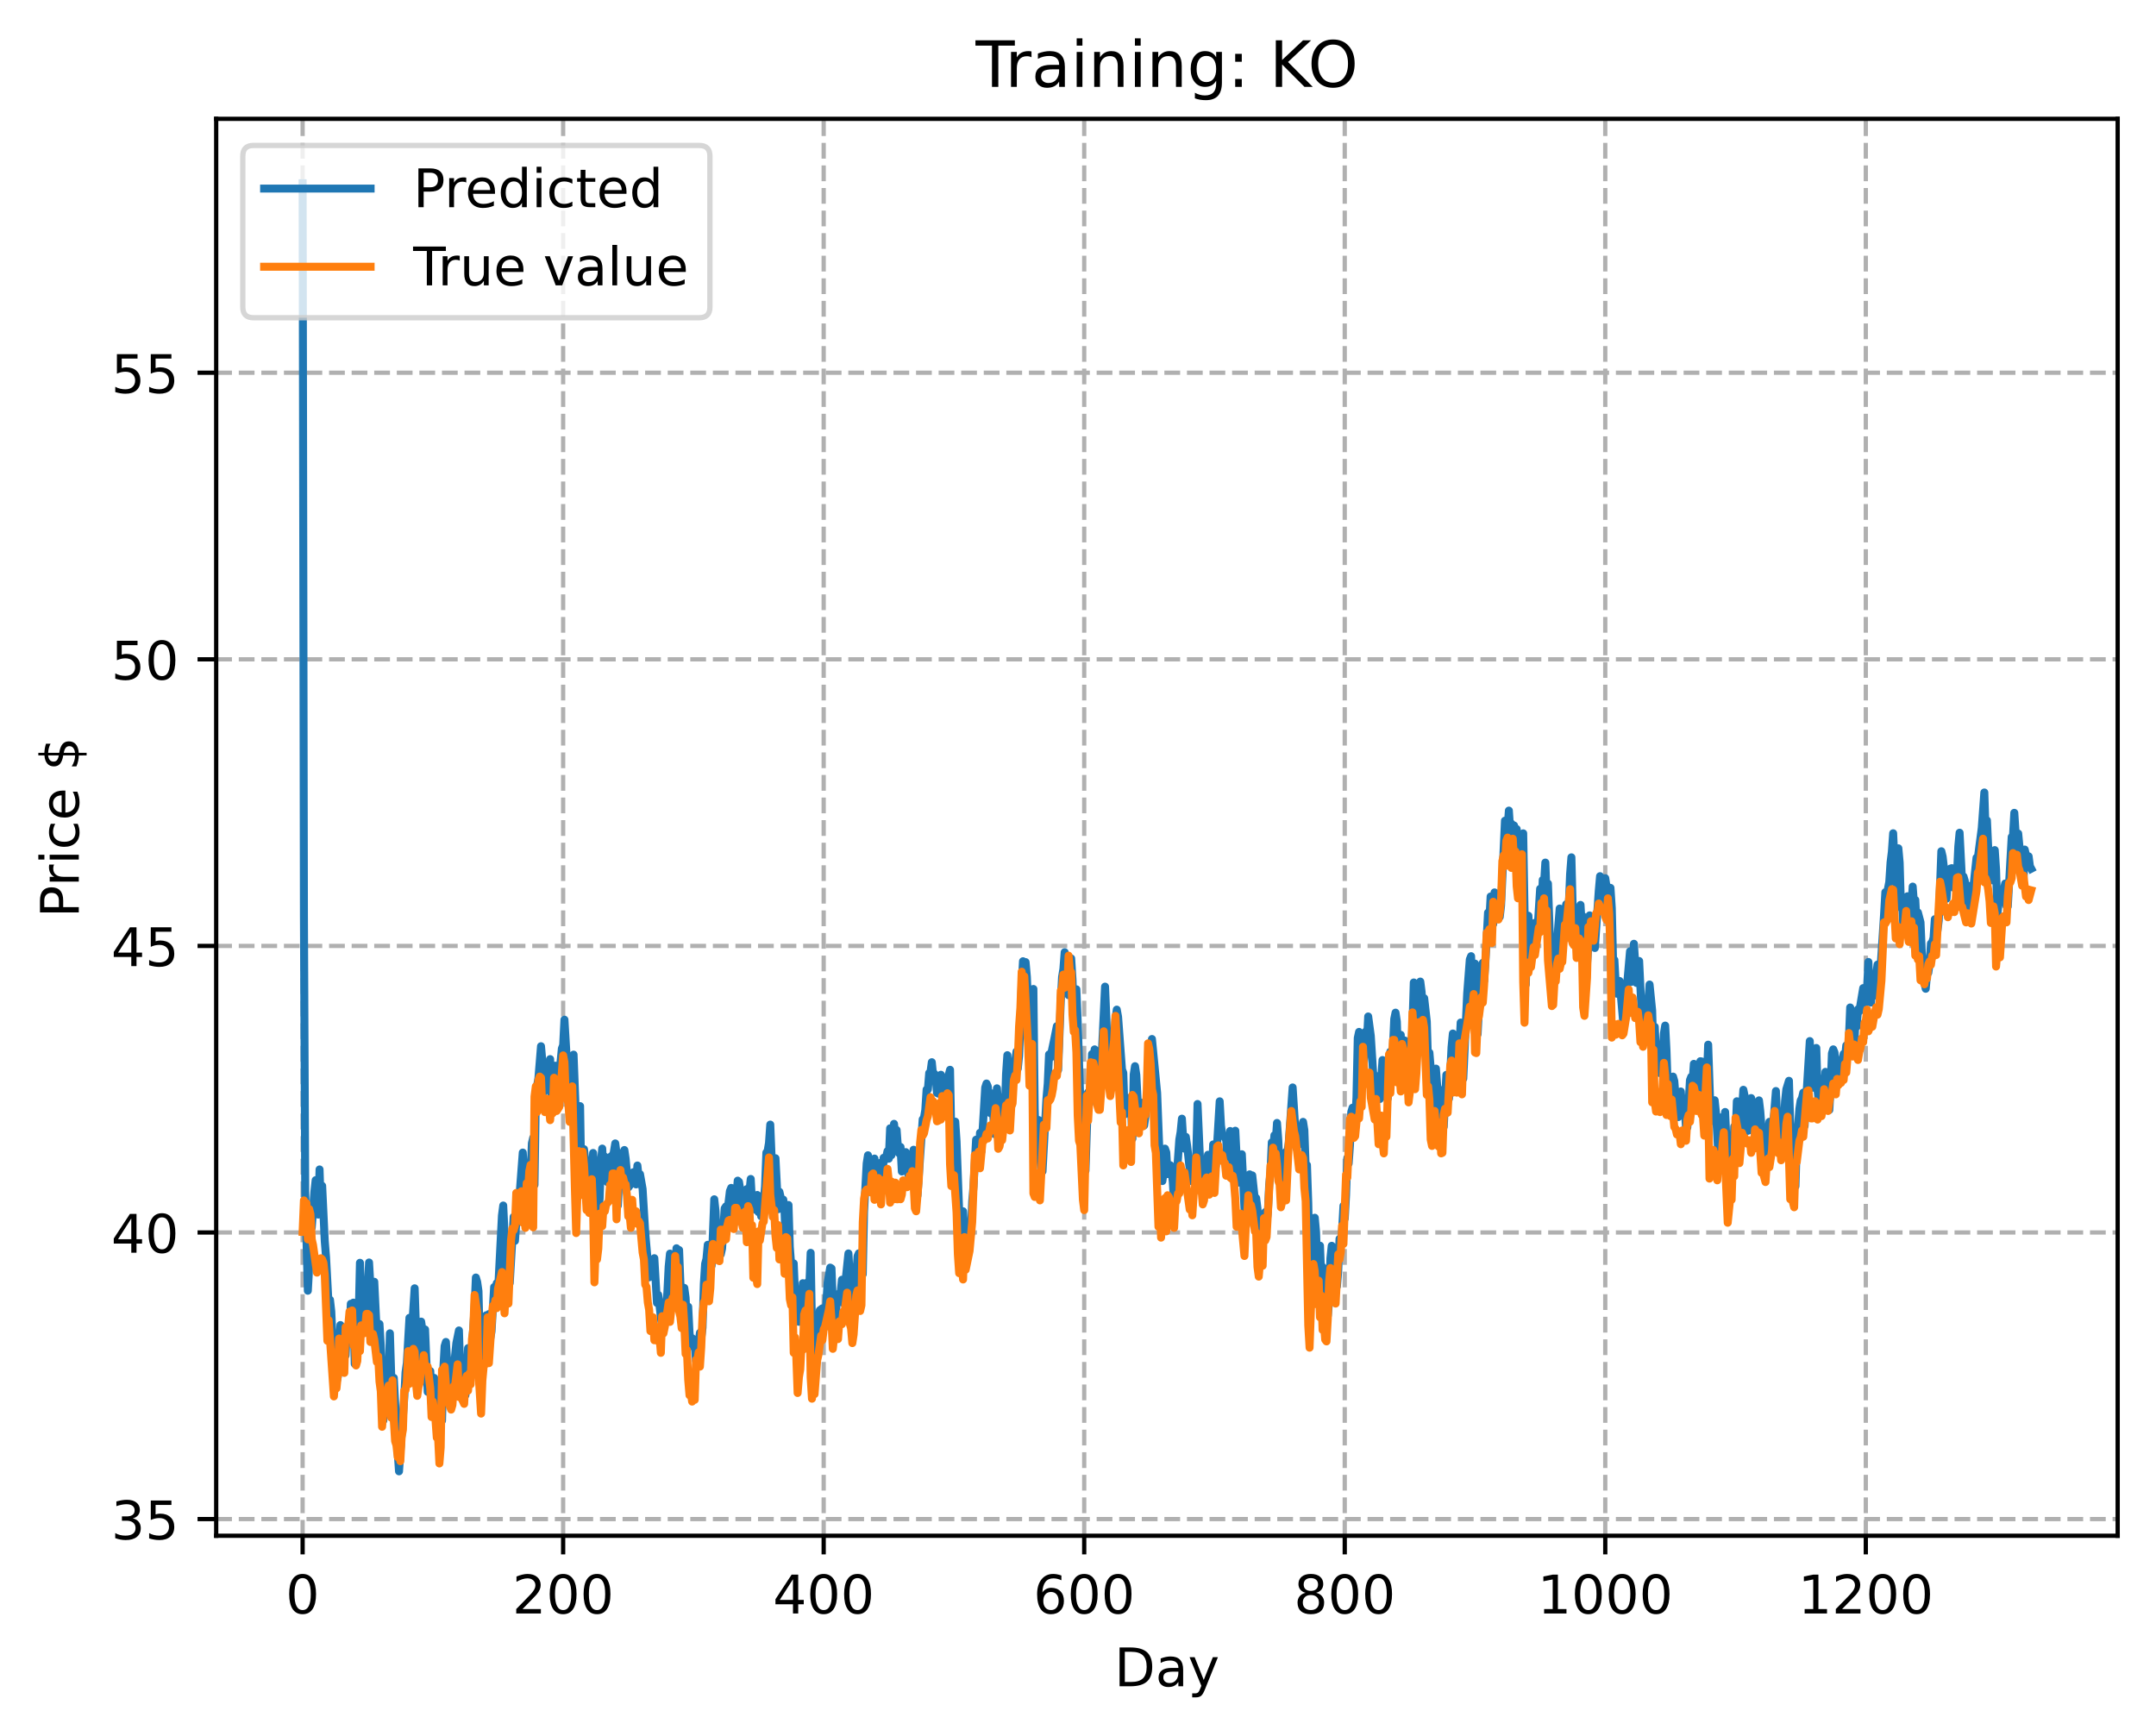<?xml version="1.0" encoding="utf-8" standalone="no"?>
<!DOCTYPE svg PUBLIC "-//W3C//DTD SVG 1.1//EN"
  "http://www.w3.org/Graphics/SVG/1.1/DTD/svg11.dtd">
<!-- Created with matplotlib (https://matplotlib.org/) -->
<svg height="325.986pt" version="1.1" viewBox="0 0 404.923 325.986" width="404.923pt" xmlns="http://www.w3.org/2000/svg" xmlns:xlink="http://www.w3.org/1999/xlink">
 <defs>
  <style type="text/css">
*{stroke-linecap:butt;stroke-linejoin:round;}
  </style>
 </defs>
 <g id="figure_1">
  <g id="patch_1">
   <path d="M 0 325.986 
L 404.923 325.986 
L 404.923 0 
L 0 0 
z
" style="fill:#ffffff;"/>
  </g>
  <g id="axes_1">
   <g id="patch_2">
    <path d="M 40.603 288.43 
L 397.723 288.43 
L 397.723 22.318 
L 40.603 22.318 
z
" style="fill:#ffffff;"/>
   </g>
   <g id="matplotlib.axis_1">
    <g id="xtick_1">
     <g id="line2d_1">
      <path clip-path="url(#p243425aa05)" d="M 56.836 288.43 
L 56.836 22.318 
" style="fill:none;stroke:#b0b0b0;stroke-dasharray:2.96,1.28;stroke-dashoffset:0;stroke-width:0.8;"/>
     </g>
     <g id="line2d_2">
      <defs>
       <path d="M 0 0 
L 0 3.5 
" id="mbfebf5d04c" style="stroke:#000000;stroke-width:0.8;"/>
      </defs>
      <g>
       <use style="stroke:#000000;stroke-width:0.8;" x="56.836" xlink:href="#mbfebf5d04c" y="288.43"/>
      </g>
     </g>
     <g id="text_1">
      <!-- 0 -->
      <defs>
       <path d="M 31.781 66.406 
Q 24.172 66.406 20.328 58.906 
Q 16.5 51.422 16.5 36.375 
Q 16.5 21.391 20.328 13.891 
Q 24.172 6.391 31.781 6.391 
Q 39.453 6.391 43.281 13.891 
Q 47.125 21.391 47.125 36.375 
Q 47.125 51.422 43.281 58.906 
Q 39.453 66.406 31.781 66.406 
z
M 31.781 74.219 
Q 44.047 74.219 50.516 64.516 
Q 56.984 54.828 56.984 36.375 
Q 56.984 17.969 50.516 8.266 
Q 44.047 -1.422 31.781 -1.422 
Q 19.531 -1.422 13.062 8.266 
Q 6.594 17.969 6.594 36.375 
Q 6.594 54.828 13.062 64.516 
Q 19.531 74.219 31.781 74.219 
z
" id="DejaVuSans-48"/>
      </defs>
      <g transform="translate(53.655 303.029)scale(0.1 -0.1)">
       <use xlink:href="#DejaVuSans-48"/>
      </g>
     </g>
    </g>
    <g id="xtick_2">
     <g id="line2d_3">
      <path clip-path="url(#p243425aa05)" d="M 105.766 288.43 
L 105.766 22.318 
" style="fill:none;stroke:#b0b0b0;stroke-dasharray:2.96,1.28;stroke-dashoffset:0;stroke-width:0.8;"/>
     </g>
     <g id="line2d_4">
      <g>
       <use style="stroke:#000000;stroke-width:0.8;" x="105.766" xlink:href="#mbfebf5d04c" y="288.43"/>
      </g>
     </g>
     <g id="text_2">
      <!-- 200 -->
      <defs>
       <path d="M 19.188 8.297 
L 53.609 8.297 
L 53.609 0 
L 7.328 0 
L 7.328 8.297 
Q 12.938 14.109 22.625 23.891 
Q 32.328 33.688 34.812 36.531 
Q 39.547 41.844 41.422 45.531 
Q 43.312 49.219 43.312 52.781 
Q 43.312 58.594 39.234 62.25 
Q 35.156 65.922 28.609 65.922 
Q 23.969 65.922 18.812 64.312 
Q 13.672 62.703 7.812 59.422 
L 7.812 69.391 
Q 13.766 71.781 18.938 73 
Q 24.125 74.219 28.422 74.219 
Q 39.75 74.219 46.484 68.547 
Q 53.219 62.891 53.219 53.422 
Q 53.219 48.922 51.531 44.891 
Q 49.859 40.875 45.406 35.406 
Q 44.188 33.984 37.641 27.219 
Q 31.109 20.453 19.188 8.297 
z
" id="DejaVuSans-50"/>
      </defs>
      <g transform="translate(96.223 303.029)scale(0.1 -0.1)">
       <use xlink:href="#DejaVuSans-50"/>
       <use x="63.623" xlink:href="#DejaVuSans-48"/>
       <use x="127.246" xlink:href="#DejaVuSans-48"/>
      </g>
     </g>
    </g>
    <g id="xtick_3">
     <g id="line2d_5">
      <path clip-path="url(#p243425aa05)" d="M 154.697 288.43 
L 154.697 22.318 
" style="fill:none;stroke:#b0b0b0;stroke-dasharray:2.96,1.28;stroke-dashoffset:0;stroke-width:0.8;"/>
     </g>
     <g id="line2d_6">
      <g>
       <use style="stroke:#000000;stroke-width:0.8;" x="154.697" xlink:href="#mbfebf5d04c" y="288.43"/>
      </g>
     </g>
     <g id="text_3">
      <!-- 400 -->
      <defs>
       <path d="M 37.797 64.312 
L 12.891 25.391 
L 37.797 25.391 
z
M 35.203 72.906 
L 47.609 72.906 
L 47.609 25.391 
L 58.016 25.391 
L 58.016 17.188 
L 47.609 17.188 
L 47.609 0 
L 37.797 0 
L 37.797 17.188 
L 4.891 17.188 
L 4.891 26.703 
z
" id="DejaVuSans-52"/>
      </defs>
      <g transform="translate(145.153 303.029)scale(0.1 -0.1)">
       <use xlink:href="#DejaVuSans-52"/>
       <use x="63.623" xlink:href="#DejaVuSans-48"/>
       <use x="127.246" xlink:href="#DejaVuSans-48"/>
      </g>
     </g>
    </g>
    <g id="xtick_4">
     <g id="line2d_7">
      <path clip-path="url(#p243425aa05)" d="M 203.628 288.43 
L 203.628 22.318 
" style="fill:none;stroke:#b0b0b0;stroke-dasharray:2.96,1.28;stroke-dashoffset:0;stroke-width:0.8;"/>
     </g>
     <g id="line2d_8">
      <g>
       <use style="stroke:#000000;stroke-width:0.8;" x="203.628" xlink:href="#mbfebf5d04c" y="288.43"/>
      </g>
     </g>
     <g id="text_4">
      <!-- 600 -->
      <defs>
       <path d="M 33.016 40.375 
Q 26.375 40.375 22.484 35.828 
Q 18.609 31.297 18.609 23.391 
Q 18.609 15.531 22.484 10.953 
Q 26.375 6.391 33.016 6.391 
Q 39.656 6.391 43.531 10.953 
Q 47.406 15.531 47.406 23.391 
Q 47.406 31.297 43.531 35.828 
Q 39.656 40.375 33.016 40.375 
z
M 52.594 71.297 
L 52.594 62.312 
Q 48.875 64.062 45.094 64.984 
Q 41.312 65.922 37.594 65.922 
Q 27.828 65.922 22.672 59.328 
Q 17.531 52.734 16.797 39.406 
Q 19.672 43.656 24.016 45.922 
Q 28.375 48.188 33.594 48.188 
Q 44.578 48.188 50.953 41.516 
Q 57.328 34.859 57.328 23.391 
Q 57.328 12.156 50.688 5.359 
Q 44.047 -1.422 33.016 -1.422 
Q 20.359 -1.422 13.672 8.266 
Q 6.984 17.969 6.984 36.375 
Q 6.984 53.656 15.188 63.938 
Q 23.391 74.219 37.203 74.219 
Q 40.922 74.219 44.703 73.484 
Q 48.484 72.75 52.594 71.297 
z
" id="DejaVuSans-54"/>
      </defs>
      <g transform="translate(194.084 303.029)scale(0.1 -0.1)">
       <use xlink:href="#DejaVuSans-54"/>
       <use x="63.623" xlink:href="#DejaVuSans-48"/>
       <use x="127.246" xlink:href="#DejaVuSans-48"/>
      </g>
     </g>
    </g>
    <g id="xtick_5">
     <g id="line2d_9">
      <path clip-path="url(#p243425aa05)" d="M 252.558 288.43 
L 252.558 22.318 
" style="fill:none;stroke:#b0b0b0;stroke-dasharray:2.96,1.28;stroke-dashoffset:0;stroke-width:0.8;"/>
     </g>
     <g id="line2d_10">
      <g>
       <use style="stroke:#000000;stroke-width:0.8;" x="252.558" xlink:href="#mbfebf5d04c" y="288.43"/>
      </g>
     </g>
     <g id="text_5">
      <!-- 800 -->
      <defs>
       <path d="M 31.781 34.625 
Q 24.75 34.625 20.719 30.859 
Q 16.703 27.094 16.703 20.516 
Q 16.703 13.922 20.719 10.156 
Q 24.75 6.391 31.781 6.391 
Q 38.812 6.391 42.859 10.172 
Q 46.922 13.969 46.922 20.516 
Q 46.922 27.094 42.891 30.859 
Q 38.875 34.625 31.781 34.625 
z
M 21.922 38.812 
Q 15.578 40.375 12.031 44.719 
Q 8.5 49.078 8.5 55.328 
Q 8.5 64.062 14.719 69.141 
Q 20.953 74.219 31.781 74.219 
Q 42.672 74.219 48.875 69.141 
Q 55.078 64.062 55.078 55.328 
Q 55.078 49.078 51.531 44.719 
Q 48 40.375 41.703 38.812 
Q 48.828 37.156 52.797 32.312 
Q 56.781 27.484 56.781 20.516 
Q 56.781 9.906 50.312 4.234 
Q 43.844 -1.422 31.781 -1.422 
Q 19.734 -1.422 13.25 4.234 
Q 6.781 9.906 6.781 20.516 
Q 6.781 27.484 10.781 32.312 
Q 14.797 37.156 21.922 38.812 
z
M 18.312 54.391 
Q 18.312 48.734 21.844 45.562 
Q 25.391 42.391 31.781 42.391 
Q 38.141 42.391 41.719 45.562 
Q 45.312 48.734 45.312 54.391 
Q 45.312 60.062 41.719 63.234 
Q 38.141 66.406 31.781 66.406 
Q 25.391 66.406 21.844 63.234 
Q 18.312 60.062 18.312 54.391 
z
" id="DejaVuSans-56"/>
      </defs>
      <g transform="translate(243.015 303.029)scale(0.1 -0.1)">
       <use xlink:href="#DejaVuSans-56"/>
       <use x="63.623" xlink:href="#DejaVuSans-48"/>
       <use x="127.246" xlink:href="#DejaVuSans-48"/>
      </g>
     </g>
    </g>
    <g id="xtick_6">
     <g id="line2d_11">
      <path clip-path="url(#p243425aa05)" d="M 301.489 288.43 
L 301.489 22.318 
" style="fill:none;stroke:#b0b0b0;stroke-dasharray:2.96,1.28;stroke-dashoffset:0;stroke-width:0.8;"/>
     </g>
     <g id="line2d_12">
      <g>
       <use style="stroke:#000000;stroke-width:0.8;" x="301.489" xlink:href="#mbfebf5d04c" y="288.43"/>
      </g>
     </g>
     <g id="text_6">
      <!-- 1000 -->
      <defs>
       <path d="M 12.406 8.297 
L 28.516 8.297 
L 28.516 63.922 
L 10.984 60.406 
L 10.984 69.391 
L 28.422 72.906 
L 38.281 72.906 
L 38.281 8.297 
L 54.391 8.297 
L 54.391 0 
L 12.406 0 
z
" id="DejaVuSans-49"/>
      </defs>
      <g transform="translate(288.764 303.029)scale(0.1 -0.1)">
       <use xlink:href="#DejaVuSans-49"/>
       <use x="63.623" xlink:href="#DejaVuSans-48"/>
       <use x="127.246" xlink:href="#DejaVuSans-48"/>
       <use x="190.869" xlink:href="#DejaVuSans-48"/>
      </g>
     </g>
    </g>
    <g id="xtick_7">
     <g id="line2d_13">
      <path clip-path="url(#p243425aa05)" d="M 350.419 288.43 
L 350.419 22.318 
" style="fill:none;stroke:#b0b0b0;stroke-dasharray:2.96,1.28;stroke-dashoffset:0;stroke-width:0.8;"/>
     </g>
     <g id="line2d_14">
      <g>
       <use style="stroke:#000000;stroke-width:0.8;" x="350.419" xlink:href="#mbfebf5d04c" y="288.43"/>
      </g>
     </g>
     <g id="text_7">
      <!-- 1200 -->
      <g transform="translate(337.694 303.029)scale(0.1 -0.1)">
       <use xlink:href="#DejaVuSans-49"/>
       <use x="63.623" xlink:href="#DejaVuSans-50"/>
       <use x="127.246" xlink:href="#DejaVuSans-48"/>
       <use x="190.869" xlink:href="#DejaVuSans-48"/>
      </g>
     </g>
    </g>
    <g id="text_8">
     <!-- Day -->
     <defs>
      <path d="M 19.672 64.797 
L 19.672 8.109 
L 31.594 8.109 
Q 46.688 8.109 53.688 14.938 
Q 60.688 21.781 60.688 36.531 
Q 60.688 51.172 53.688 57.984 
Q 46.688 64.797 31.594 64.797 
z
M 9.812 72.906 
L 30.078 72.906 
Q 51.266 72.906 61.172 64.094 
Q 71.094 55.281 71.094 36.531 
Q 71.094 17.672 61.125 8.828 
Q 51.172 0 30.078 0 
L 9.812 0 
z
" id="DejaVuSans-68"/>
      <path d="M 34.281 27.484 
Q 23.391 27.484 19.188 25 
Q 14.984 22.516 14.984 16.5 
Q 14.984 11.719 18.141 8.906 
Q 21.297 6.109 26.703 6.109 
Q 34.188 6.109 38.703 11.406 
Q 43.219 16.703 43.219 25.484 
L 43.219 27.484 
z
M 52.203 31.203 
L 52.203 0 
L 43.219 0 
L 43.219 8.297 
Q 40.141 3.328 35.547 0.953 
Q 30.953 -1.422 24.312 -1.422 
Q 15.922 -1.422 10.953 3.297 
Q 6 8.016 6 15.922 
Q 6 25.141 12.172 29.828 
Q 18.359 34.516 30.609 34.516 
L 43.219 34.516 
L 43.219 35.406 
Q 43.219 41.609 39.141 45 
Q 35.062 48.391 27.688 48.391 
Q 23 48.391 18.547 47.266 
Q 14.109 46.141 10.016 43.891 
L 10.016 52.203 
Q 14.938 54.109 19.578 55.047 
Q 24.219 56 28.609 56 
Q 40.484 56 46.344 49.844 
Q 52.203 43.703 52.203 31.203 
z
" id="DejaVuSans-97"/>
      <path d="M 32.172 -5.078 
Q 28.375 -14.844 24.75 -17.812 
Q 21.141 -20.797 15.094 -20.797 
L 7.906 -20.797 
L 7.906 -13.281 
L 13.188 -13.281 
Q 16.891 -13.281 18.938 -11.516 
Q 21 -9.766 23.484 -3.219 
L 25.094 0.875 
L 2.984 54.688 
L 12.5 54.688 
L 29.594 11.922 
L 46.688 54.688 
L 56.203 54.688 
z
" id="DejaVuSans-121"/>
     </defs>
     <g transform="translate(209.29 316.707)scale(0.1 -0.1)">
      <use xlink:href="#DejaVuSans-68"/>
      <use x="77.002" xlink:href="#DejaVuSans-97"/>
      <use x="138.281" xlink:href="#DejaVuSans-121"/>
     </g>
    </g>
   </g>
   <g id="matplotlib.axis_2">
    <g id="ytick_1">
     <g id="line2d_15">
      <path clip-path="url(#p243425aa05)" d="M 40.603 285.303 
L 397.723 285.303 
" style="fill:none;stroke:#b0b0b0;stroke-dasharray:2.96,1.28;stroke-dashoffset:0;stroke-width:0.8;"/>
     </g>
     <g id="line2d_16">
      <defs>
       <path d="M 0 0 
L -3.5 0 
" id="mff1154f400" style="stroke:#000000;stroke-width:0.8;"/>
      </defs>
      <g>
       <use style="stroke:#000000;stroke-width:0.8;" x="40.603" xlink:href="#mff1154f400" y="285.303"/>
      </g>
     </g>
     <g id="text_9">
      <!-- 35 -->
      <defs>
       <path d="M 40.578 39.312 
Q 47.656 37.797 51.625 33 
Q 55.609 28.219 55.609 21.188 
Q 55.609 10.406 48.188 4.484 
Q 40.766 -1.422 27.094 -1.422 
Q 22.516 -1.422 17.656 -0.516 
Q 12.797 0.391 7.625 2.203 
L 7.625 11.719 
Q 11.719 9.328 16.594 8.109 
Q 21.484 6.891 26.812 6.891 
Q 36.078 6.891 40.938 10.547 
Q 45.797 14.203 45.797 21.188 
Q 45.797 27.641 41.281 31.266 
Q 36.766 34.906 28.719 34.906 
L 20.219 34.906 
L 20.219 43.016 
L 29.109 43.016 
Q 36.375 43.016 40.234 45.922 
Q 44.094 48.828 44.094 54.297 
Q 44.094 59.906 40.109 62.906 
Q 36.141 65.922 28.719 65.922 
Q 24.656 65.922 20.016 65.031 
Q 15.375 64.156 9.812 62.312 
L 9.812 71.094 
Q 15.438 72.656 20.344 73.438 
Q 25.25 74.219 29.594 74.219 
Q 40.828 74.219 47.359 69.109 
Q 53.906 64.016 53.906 55.328 
Q 53.906 49.266 50.438 45.094 
Q 46.969 40.922 40.578 39.312 
z
" id="DejaVuSans-51"/>
       <path d="M 10.797 72.906 
L 49.516 72.906 
L 49.516 64.594 
L 19.828 64.594 
L 19.828 46.734 
Q 21.969 47.469 24.109 47.828 
Q 26.266 48.188 28.422 48.188 
Q 40.625 48.188 47.75 41.5 
Q 54.891 34.812 54.891 23.391 
Q 54.891 11.625 47.562 5.094 
Q 40.234 -1.422 26.906 -1.422 
Q 22.312 -1.422 17.547 -0.641 
Q 12.797 0.141 7.719 1.703 
L 7.719 11.625 
Q 12.109 9.234 16.797 8.062 
Q 21.484 6.891 26.703 6.891 
Q 35.156 6.891 40.078 11.328 
Q 45.016 15.766 45.016 23.391 
Q 45.016 31 40.078 35.438 
Q 35.156 39.891 26.703 39.891 
Q 22.75 39.891 18.812 39.016 
Q 14.891 38.141 10.797 36.281 
z
" id="DejaVuSans-53"/>
      </defs>
      <g transform="translate(20.878 289.102)scale(0.1 -0.1)">
       <use xlink:href="#DejaVuSans-51"/>
       <use x="63.623" xlink:href="#DejaVuSans-53"/>
      </g>
     </g>
    </g>
    <g id="ytick_2">
     <g id="line2d_17">
      <path clip-path="url(#p243425aa05)" d="M 40.603 231.478 
L 397.723 231.478 
" style="fill:none;stroke:#b0b0b0;stroke-dasharray:2.96,1.28;stroke-dashoffset:0;stroke-width:0.8;"/>
     </g>
     <g id="line2d_18">
      <g>
       <use style="stroke:#000000;stroke-width:0.8;" x="40.603" xlink:href="#mff1154f400" y="231.478"/>
      </g>
     </g>
     <g id="text_10">
      <!-- 40 -->
      <g transform="translate(20.878 235.278)scale(0.1 -0.1)">
       <use xlink:href="#DejaVuSans-52"/>
       <use x="63.623" xlink:href="#DejaVuSans-48"/>
      </g>
     </g>
    </g>
    <g id="ytick_3">
     <g id="line2d_19">
      <path clip-path="url(#p243425aa05)" d="M 40.603 177.654 
L 397.723 177.654 
" style="fill:none;stroke:#b0b0b0;stroke-dasharray:2.96,1.28;stroke-dashoffset:0;stroke-width:0.8;"/>
     </g>
     <g id="line2d_20">
      <g>
       <use style="stroke:#000000;stroke-width:0.8;" x="40.603" xlink:href="#mff1154f400" y="177.654"/>
      </g>
     </g>
     <g id="text_11">
      <!-- 45 -->
      <g transform="translate(20.878 181.453)scale(0.1 -0.1)">
       <use xlink:href="#DejaVuSans-52"/>
       <use x="63.623" xlink:href="#DejaVuSans-53"/>
      </g>
     </g>
    </g>
    <g id="ytick_4">
     <g id="line2d_21">
      <path clip-path="url(#p243425aa05)" d="M 40.603 123.83 
L 397.723 123.83 
" style="fill:none;stroke:#b0b0b0;stroke-dasharray:2.96,1.28;stroke-dashoffset:0;stroke-width:0.8;"/>
     </g>
     <g id="line2d_22">
      <g>
       <use style="stroke:#000000;stroke-width:0.8;" x="40.603" xlink:href="#mff1154f400" y="123.83"/>
      </g>
     </g>
     <g id="text_12">
      <!-- 50 -->
      <g transform="translate(20.878 127.629)scale(0.1 -0.1)">
       <use xlink:href="#DejaVuSans-53"/>
       <use x="63.623" xlink:href="#DejaVuSans-48"/>
      </g>
     </g>
    </g>
    <g id="ytick_5">
     <g id="line2d_23">
      <path clip-path="url(#p243425aa05)" d="M 40.603 70.006 
L 397.723 70.006 
" style="fill:none;stroke:#b0b0b0;stroke-dasharray:2.96,1.28;stroke-dashoffset:0;stroke-width:0.8;"/>
     </g>
     <g id="line2d_24">
      <g>
       <use style="stroke:#000000;stroke-width:0.8;" x="40.603" xlink:href="#mff1154f400" y="70.006"/>
      </g>
     </g>
     <g id="text_13">
      <!-- 55 -->
      <g transform="translate(20.878 73.805)scale(0.1 -0.1)">
       <use xlink:href="#DejaVuSans-53"/>
       <use x="63.623" xlink:href="#DejaVuSans-53"/>
      </g>
     </g>
    </g>
    <g id="text_14">
     <!-- Price $ -->
     <defs>
      <path d="M 19.672 64.797 
L 19.672 37.406 
L 32.078 37.406 
Q 38.969 37.406 42.719 40.969 
Q 46.484 44.531 46.484 51.125 
Q 46.484 57.672 42.719 61.234 
Q 38.969 64.797 32.078 64.797 
z
M 9.812 72.906 
L 32.078 72.906 
Q 44.344 72.906 50.609 67.359 
Q 56.891 61.812 56.891 51.125 
Q 56.891 40.328 50.609 34.812 
Q 44.344 29.297 32.078 29.297 
L 19.672 29.297 
L 19.672 0 
L 9.812 0 
z
" id="DejaVuSans-80"/>
      <path d="M 41.109 46.297 
Q 39.594 47.172 37.812 47.578 
Q 36.031 48 33.891 48 
Q 26.266 48 22.188 43.047 
Q 18.109 38.094 18.109 28.812 
L 18.109 0 
L 9.078 0 
L 9.078 54.688 
L 18.109 54.688 
L 18.109 46.188 
Q 20.953 51.172 25.484 53.578 
Q 30.031 56 36.531 56 
Q 37.453 56 38.578 55.875 
Q 39.703 55.766 41.062 55.516 
z
" id="DejaVuSans-114"/>
      <path d="M 9.422 54.688 
L 18.406 54.688 
L 18.406 0 
L 9.422 0 
z
M 9.422 75.984 
L 18.406 75.984 
L 18.406 64.594 
L 9.422 64.594 
z
" id="DejaVuSans-105"/>
      <path d="M 48.781 52.594 
L 48.781 44.188 
Q 44.969 46.297 41.141 47.344 
Q 37.312 48.391 33.406 48.391 
Q 24.656 48.391 19.812 42.844 
Q 14.984 37.312 14.984 27.297 
Q 14.984 17.281 19.812 11.734 
Q 24.656 6.203 33.406 6.203 
Q 37.312 6.203 41.141 7.25 
Q 44.969 8.297 48.781 10.406 
L 48.781 2.094 
Q 45.016 0.344 40.984 -0.531 
Q 36.969 -1.422 32.422 -1.422 
Q 20.062 -1.422 12.781 6.344 
Q 5.516 14.109 5.516 27.297 
Q 5.516 40.672 12.859 48.328 
Q 20.219 56 33.016 56 
Q 37.156 56 41.109 55.141 
Q 45.062 54.297 48.781 52.594 
z
" id="DejaVuSans-99"/>
      <path d="M 56.203 29.594 
L 56.203 25.203 
L 14.891 25.203 
Q 15.484 15.922 20.484 11.062 
Q 25.484 6.203 34.422 6.203 
Q 39.594 6.203 44.453 7.469 
Q 49.312 8.734 54.109 11.281 
L 54.109 2.781 
Q 49.266 0.734 44.188 -0.344 
Q 39.109 -1.422 33.891 -1.422 
Q 20.797 -1.422 13.156 6.188 
Q 5.516 13.812 5.516 26.812 
Q 5.516 40.234 12.766 48.109 
Q 20.016 56 32.328 56 
Q 43.359 56 49.781 48.891 
Q 56.203 41.797 56.203 29.594 
z
M 47.219 32.234 
Q 47.125 39.594 43.094 43.984 
Q 39.062 48.391 32.422 48.391 
Q 24.906 48.391 20.391 44.141 
Q 15.875 39.891 15.188 32.172 
z
" id="DejaVuSans-101"/>
      <path id="DejaVuSans-32"/>
      <path d="M 33.797 -14.703 
L 28.906 -14.703 
L 28.859 0 
Q 23.734 0.094 18.609 1.188 
Q 13.484 2.297 8.297 4.5 
L 8.297 13.281 
Q 13.281 10.156 18.375 8.562 
Q 23.484 6.984 28.906 6.938 
L 28.906 29.203 
Q 18.109 30.953 13.203 35.156 
Q 8.297 39.359 8.297 46.688 
Q 8.297 54.641 13.625 59.219 
Q 18.953 63.812 28.906 64.5 
L 28.906 75.984 
L 33.797 75.984 
L 33.797 64.656 
Q 38.328 64.453 42.578 63.688 
Q 46.828 62.938 50.875 61.625 
L 50.875 53.078 
Q 46.828 55.125 42.547 56.25 
Q 38.281 57.375 33.797 57.562 
L 33.797 36.719 
Q 44.875 35.016 50.094 30.609 
Q 55.328 26.219 55.328 18.609 
Q 55.328 10.359 49.781 5.594 
Q 44.234 0.828 33.797 0.094 
z
M 28.906 37.594 
L 28.906 57.625 
Q 23.25 56.984 20.266 54.391 
Q 17.281 51.812 17.281 47.516 
Q 17.281 43.312 20.031 40.969 
Q 22.797 38.625 28.906 37.594 
z
M 33.797 28.219 
L 33.797 7.078 
Q 39.984 7.906 43.141 10.594 
Q 46.297 13.281 46.297 17.672 
Q 46.297 21.969 43.281 24.5 
Q 40.281 27.047 33.797 28.219 
z
" id="DejaVuSans-36"/>
     </defs>
     <g transform="translate(14.798 172.342)rotate(-90)scale(0.1 -0.1)">
      <use xlink:href="#DejaVuSans-80"/>
      <use x="58.553" xlink:href="#DejaVuSans-114"/>
      <use x="99.666" xlink:href="#DejaVuSans-105"/>
      <use x="127.449" xlink:href="#DejaVuSans-99"/>
      <use x="182.43" xlink:href="#DejaVuSans-101"/>
      <use x="243.953" xlink:href="#DejaVuSans-32"/>
      <use x="275.74" xlink:href="#DejaVuSans-36"/>
     </g>
    </g>
   </g>
   <g id="line2d_25">
    <path clip-path="url(#p243425aa05)" d="M 56.836 34.414 
L 57.081 171.872 
L 57.325 223.931 
L 57.814 242.418 
L 58.059 237.955 
L 58.304 230.221 
L 58.548 230.599 
L 59.038 223.85 
L 59.282 221.652 
L 59.527 223.106 
L 59.772 228.113 
L 60.016 219.637 
L 60.261 227.263 
L 60.506 222.717 
L 60.995 233.106 
L 61.24 236.171 
L 61.729 245.35 
L 61.974 244.114 
L 62.218 246.29 
L 62.708 257.203 
L 62.952 260.522 
L 63.441 258.63 
L 63.931 248.86 
L 64.42 253.871 
L 64.665 252.585 
L 64.909 254.566 
L 65.154 249.423 
L 65.399 252.137 
L 65.643 250.089 
L 65.888 244.867 
L 66.133 248.811 
L 66.377 244.651 
L 66.622 256.156 
L 66.867 246.826 
L 67.111 251.81 
L 67.356 247.715 
L 67.601 237.17 
L 67.845 245.332 
L 68.09 243.313 
L 68.335 243.76 
L 68.579 248.61 
L 69.069 242.012 
L 69.313 237.113 
L 69.558 241.337 
L 69.802 248.333 
L 70.047 243.203 
L 70.292 240.729 
L 70.781 250.793 
L 71.026 254.16 
L 71.27 248.662 
L 71.515 252.705 
L 72.004 266.768 
L 72.249 263.901 
L 72.494 255.64 
L 72.738 259.136 
L 72.983 258.303 
L 73.228 250.412 
L 73.717 266.175 
L 73.962 258.78 
L 74.696 272.843 
L 74.94 276.334 
L 75.919 262.561 
L 76.163 257.751 
L 76.408 256.035 
L 76.897 247.508 
L 77.142 253.27 
L 77.876 241.959 
L 78.365 256.794 
L 78.61 255.563 
L 78.855 252.792 
L 79.099 248.214 
L 79.344 249.894 
L 79.589 250.176 
L 79.833 249.691 
L 80.323 261.411 
L 80.567 258.699 
L 80.812 257.507 
L 81.056 263.55 
L 81.301 264.7 
L 81.546 258.786 
L 82.035 264.884 
L 82.28 263.162 
L 82.524 265.245 
L 82.769 265.637 
L 83.014 266.81 
L 83.258 257.178 
L 83.503 252.827 
L 83.748 252.037 
L 84.237 259.647 
L 84.482 259.991 
L 84.726 257.911 
L 84.971 258.642 
L 85.216 257.148 
L 85.705 252.277 
L 86.194 249.877 
L 86.439 257.738 
L 86.684 257.785 
L 86.928 260.52 
L 87.173 259.958 
L 87.417 262.032 
L 87.907 253.197 
L 88.151 256.978 
L 88.641 253.065 
L 89.13 245.697 
L 89.375 239.937 
L 89.619 240.77 
L 89.864 242.483 
L 90.109 252.324 
L 90.353 256.007 
L 90.598 256.908 
L 91.332 247.018 
L 91.577 250.227 
L 91.821 246.799 
L 92.066 251.439 
L 92.311 250.071 
L 92.8 241.724 
L 93.044 244.207 
L 93.289 241.004 
L 93.534 242.642 
L 94.268 228.304 
L 94.512 226.414 
L 94.757 231.67 
L 95.002 241.501 
L 95.246 237.11 
L 95.491 237.709 
L 95.736 240.968 
L 96.47 228.541 
L 96.714 233.05 
L 96.959 229.733 
L 97.204 224.341 
L 97.448 226.141 
L 98.182 216.466 
L 98.427 220.156 
L 98.672 218.388 
L 98.916 224.319 
L 99.161 221.57 
L 99.405 223.809 
L 99.65 220.705 
L 99.895 214.718 
L 100.139 213.691 
L 100.384 222.535 
L 100.629 206.653 
L 100.873 203.926 
L 101.118 202.5 
L 101.607 196.494 
L 101.852 199.214 
L 102.097 205.138 
L 102.341 201.304 
L 102.586 203.067 
L 102.831 202.625 
L 103.32 198.915 
L 103.565 205.941 
L 103.809 201.729 
L 104.054 201.37 
L 104.299 200.152 
L 104.543 201.438 
L 104.788 203.537 
L 105.277 199.466 
L 105.522 196.94 
L 105.766 196.302 
L 106.011 191.511 
L 106.5 199.914 
L 106.745 203.736 
L 106.99 202.938 
L 107.234 206.494 
L 107.479 204.548 
L 107.724 198.075 
L 108.458 217.419 
L 108.702 213.882 
L 108.947 207.743 
L 109.192 222.655 
L 109.681 215.83 
L 110.17 220.204 
L 110.415 225.885 
L 110.904 223.364 
L 111.149 221.401 
L 111.393 216.541 
L 111.638 219.979 
L 111.883 228.247 
L 112.127 225.489 
L 112.372 226.997 
L 112.617 225.169 
L 112.861 218.292 
L 113.106 215.717 
L 113.351 220.544 
L 113.595 217.233 
L 113.84 221.412 
L 114.085 222.026 
L 114.329 221.26 
L 114.574 221.209 
L 114.819 217.12 
L 115.063 217.698 
L 115.553 214.749 
L 115.797 216.653 
L 116.042 226.42 
L 116.287 221.001 
L 116.531 222.615 
L 116.776 216.543 
L 117.02 218.522 
L 117.265 215.987 
L 117.51 217.674 
L 117.999 223.027 
L 118.244 222.697 
L 118.488 220.922 
L 118.733 222.047 
L 118.978 220.146 
L 119.222 221.78 
L 119.467 222.448 
L 119.712 218.896 
L 119.956 221.21 
L 120.201 220.523 
L 120.69 223.31 
L 121.18 231.482 
L 121.914 239.895 
L 122.158 237.265 
L 122.403 239.176 
L 122.648 238.173 
L 122.892 236.307 
L 123.381 244.701 
L 123.626 243.191 
L 124.36 249.401 
L 124.605 247.266 
L 124.849 246.932 
L 125.094 245.473 
L 125.339 242.791 
L 125.583 237.878 
L 125.828 235.444 
L 126.073 240.239 
L 126.317 239.652 
L 126.562 235.637 
L 126.807 239.393 
L 127.051 234.441 
L 127.296 235.784 
L 127.541 234.77 
L 127.785 241.018 
L 128.275 244.303 
L 128.519 241.884 
L 128.764 243.71 
L 129.008 248.488 
L 129.253 245.415 
L 129.498 250.291 
L 129.742 252.817 
L 129.987 251.324 
L 130.476 252.464 
L 130.721 255.554 
L 130.966 251.911 
L 131.21 252.039 
L 131.455 250.317 
L 131.7 251.402 
L 131.944 249.346 
L 132.189 241.133 
L 132.434 237.352 
L 132.678 236.439 
L 132.923 233.785 
L 133.168 234.256 
L 133.412 237.678 
L 133.657 237.689 
L 134.146 225.242 
L 134.391 227.484 
L 134.636 233.71 
L 134.88 230.927 
L 135.125 234.188 
L 135.369 235.588 
L 135.614 234.486 
L 136.103 226.945 
L 136.348 226.574 
L 136.593 227.804 
L 137.082 223.699 
L 137.327 223.101 
L 137.571 225.375 
L 137.816 230.025 
L 138.55 221.743 
L 138.795 221.965 
L 139.039 223.6 
L 139.284 226.608 
L 139.529 224.834 
L 139.773 227.387 
L 140.263 223.332 
L 140.507 226.096 
L 140.996 221.425 
L 141.241 225.898 
L 141.486 226.153 
L 141.975 227.254 
L 142.22 224.431 
L 142.464 227.659 
L 142.709 226.317 
L 142.954 228.439 
L 143.198 227.528 
L 143.443 225.641 
L 143.688 222.793 
L 143.932 216.482 
L 144.177 216.136 
L 144.422 214.669 
L 144.666 211.214 
L 144.911 217.242 
L 145.4 221.97 
L 145.645 217.532 
L 146.134 227.111 
L 146.379 223.832 
L 146.868 225.959 
L 147.113 225.309 
L 147.357 227.8 
L 147.602 234.123 
L 148.091 226.315 
L 148.336 234.215 
L 148.581 237.399 
L 148.825 238.511 
L 149.07 237.278 
L 149.315 242.976 
L 149.559 242.811 
L 149.804 243.24 
L 150.049 248.249 
L 150.293 246.565 
L 150.538 245.673 
L 150.783 241.004 
L 151.027 245.033 
L 151.272 244.026 
L 151.517 240.933 
L 151.761 241.566 
L 152.006 241.396 
L 152.251 235.298 
L 152.495 249.128 
L 152.74 253.663 
L 152.984 250.129 
L 153.229 253.918 
L 153.474 252.754 
L 153.963 246.092 
L 154.452 245.726 
L 154.697 248.914 
L 154.942 248.855 
L 155.431 240.969 
L 155.92 238.075 
L 156.165 238.224 
L 156.654 250.624 
L 156.899 250.077 
L 157.144 244.188 
L 157.388 243.156 
L 157.633 242.898 
L 157.878 242.892 
L 158.122 240.35 
L 158.367 244.719 
L 159.345 235.412 
L 159.835 244.244 
L 160.079 242.991 
L 160.324 244.678 
L 160.569 242.78 
L 161.058 235.93 
L 161.303 235.386 
L 161.547 235.888 
L 161.792 239.608 
L 162.037 239.322 
L 162.281 227.585 
L 162.771 218.516 
L 163.015 216.976 
L 163.26 218.83 
L 163.505 218.357 
L 163.749 222.253 
L 163.994 218.93 
L 164.239 217.593 
L 164.483 221.749 
L 164.728 219.443 
L 164.972 219.778 
L 165.217 218.68 
L 165.462 218.337 
L 165.706 222.374 
L 165.951 217.454 
L 166.196 217.88 
L 166.44 217.269 
L 166.685 216.186 
L 166.93 217.615 
L 167.174 211.908 
L 167.419 216.965 
L 167.664 215.807 
L 167.908 211.071 
L 168.153 213.462 
L 168.398 212.228 
L 168.642 215.582 
L 168.887 216.626 
L 169.132 215.409 
L 169.376 220.022 
L 169.866 216.489 
L 170.11 216.383 
L 170.6 220.624 
L 170.844 220.334 
L 171.089 220.742 
L 171.578 215.939 
L 171.823 216.153 
L 172.312 224.549 
L 173.291 210.228 
L 173.535 209.91 
L 173.78 208.486 
L 174.025 204.628 
L 174.269 204.605 
L 174.514 201.52 
L 174.759 201.336 
L 175.003 199.497 
L 175.248 201.967 
L 175.493 201.66 
L 175.737 202.437 
L 175.982 205.282 
L 176.227 205.399 
L 176.471 204.997 
L 176.716 201.852 
L 176.96 203.702 
L 177.205 202.551 
L 177.45 205.001 
L 177.694 203.769 
L 177.939 204.098 
L 178.184 201.85 
L 178.428 200.92 
L 178.673 213.937 
L 178.918 217.146 
L 179.407 210.658 
L 179.652 214.347 
L 180.141 227.489 
L 180.63 228.278 
L 180.875 227.498 
L 181.12 231.507 
L 181.364 231.358 
L 181.609 234.288 
L 181.854 234.184 
L 182.098 231.896 
L 182.343 231.768 
L 182.588 225.67 
L 182.832 222.852 
L 183.321 214.049 
L 183.811 218.199 
L 184.055 212.746 
L 184.3 216.315 
L 185.034 204.253 
L 185.279 203.498 
L 185.523 204.05 
L 185.768 207.553 
L 186.013 209.079 
L 186.257 205.351 
L 186.502 208.403 
L 186.747 212.989 
L 187.236 204.399 
L 187.725 210.574 
L 188.215 206.124 
L 188.459 208.698 
L 188.704 209.452 
L 188.948 201.735 
L 189.193 198.177 
L 189.438 201.959 
L 189.682 200.361 
L 189.927 207.82 
L 190.416 201.21 
L 190.906 197.493 
L 191.15 200.706 
L 191.395 198.311 
L 191.884 184.959 
L 192.129 180.535 
L 192.374 189.035 
L 192.618 180.694 
L 192.863 183.474 
L 193.597 201.07 
L 193.842 194.981 
L 194.086 185.74 
L 194.331 208.323 
L 194.575 216.454 
L 195.065 210.36 
L 195.309 216.547 
L 195.554 219.885 
L 195.799 219.994 
L 196.533 206.377 
L 196.777 203.508 
L 197.022 198.032 
L 197.267 198.692 
L 198.001 195.187 
L 198.49 192.723 
L 198.735 200.938 
L 199.224 188.003 
L 199.469 183.483 
L 199.713 182.005 
L 199.958 178.836 
L 200.203 184.877 
L 200.447 181.942 
L 200.692 186.908 
L 200.936 182.167 
L 201.181 180.004 
L 201.426 183.964 
L 201.67 191.121 
L 201.915 191.031 
L 202.16 185.805 
L 202.404 191.821 
L 202.894 206.812 
L 203.138 206.079 
L 203.872 219.871 
L 204.362 205.15 
L 204.606 207.25 
L 204.851 203.997 
L 205.096 197.959 
L 205.34 199.295 
L 205.585 197.086 
L 205.83 198.533 
L 206.074 201.224 
L 206.319 202.071 
L 206.563 205.712 
L 207.542 185.303 
L 208.031 197.091 
L 208.276 198.599 
L 208.521 199.22 
L 208.765 201.235 
L 209.01 199.91 
L 209.499 191.44 
L 209.744 189.622 
L 209.989 190.98 
L 210.723 200.877 
L 210.967 201.491 
L 211.212 209.312 
L 211.457 207.752 
L 211.701 207.665 
L 211.946 206.503 
L 212.191 206.178 
L 212.435 208.4 
L 212.68 213.848 
L 212.924 201.811 
L 213.169 200.243 
L 213.414 201.893 
L 213.658 206.632 
L 213.903 206.965 
L 214.148 211.467 
L 214.392 207.107 
L 214.637 208.263 
L 214.882 211.381 
L 215.126 209.631 
L 215.616 204.742 
L 215.86 196.124 
L 216.105 196.447 
L 216.35 195.138 
L 217.328 205.294 
L 217.818 218.115 
L 218.062 217.633 
L 218.307 221.821 
L 218.551 220.134 
L 218.796 215.729 
L 219.041 216.433 
L 219.285 220.507 
L 219.53 219.019 
L 219.775 218.83 
L 220.019 219.69 
L 220.264 221.929 
L 220.509 225.855 
L 220.753 224.175 
L 221.243 217.518 
L 221.487 214.038 
L 221.732 212.604 
L 221.977 210.099 
L 222.221 214.025 
L 222.466 215.733 
L 222.711 213.513 
L 222.955 215.153 
L 223.689 221.813 
L 223.934 218.262 
L 224.179 221.971 
L 224.668 217.26 
L 224.912 207.345 
L 225.402 218.487 
L 225.646 219.31 
L 225.891 220.965 
L 226.136 223.876 
L 226.38 222.754 
L 226.625 218.632 
L 226.87 216.882 
L 227.114 217.925 
L 227.359 221.668 
L 227.604 220.483 
L 227.848 214.94 
L 228.093 215.73 
L 228.338 219.019 
L 229.072 206.841 
L 229.316 211.366 
L 229.561 213.202 
L 229.806 213.213 
L 230.295 214.112 
L 230.539 218.142 
L 230.784 216.047 
L 231.029 212.414 
L 231.273 214.206 
L 231.518 220.917 
L 231.763 214.131 
L 232.007 212.366 
L 232.497 222.126 
L 232.741 221.299 
L 233.231 216.783 
L 233.72 226.789 
L 233.965 230.382 
L 234.209 227.872 
L 234.699 220.558 
L 234.943 222.991 
L 235.188 220.75 
L 235.677 225.334 
L 235.922 225.008 
L 236.167 226.97 
L 236.411 232.132 
L 236.656 233.851 
L 237.145 229.902 
L 237.39 230.798 
L 237.634 227.642 
L 237.879 229.859 
L 238.124 227.6 
L 238.368 222.584 
L 238.613 220.2 
L 238.858 214.546 
L 239.102 216.051 
L 239.347 213.221 
L 239.592 214.491 
L 239.836 210.903 
L 240.081 214.15 
L 240.326 219.689 
L 240.57 219.834 
L 240.815 223.723 
L 241.06 221.537 
L 241.549 216.309 
L 241.794 216.452 
L 242.038 214.641 
L 242.772 204.237 
L 243.506 215.666 
L 243.751 213.273 
L 243.995 214.644 
L 244.24 214.851 
L 244.729 210.702 
L 244.974 212.254 
L 245.219 219.119 
L 245.463 218.804 
L 245.708 225.964 
L 245.953 238.668 
L 246.197 242.337 
L 246.931 228.709 
L 247.176 231.439 
L 247.421 239.747 
L 247.665 238.596 
L 247.91 233.952 
L 248.155 240.192 
L 248.399 237.949 
L 248.644 241.509 
L 248.888 241.542 
L 249.378 247.099 
L 249.622 244.305 
L 249.867 236.346 
L 250.112 233.976 
L 250.356 237.632 
L 250.601 236.542 
L 250.846 237.093 
L 251.09 241.58 
L 251.335 238.649 
L 251.58 232.665 
L 251.824 233.15 
L 252.069 230.948 
L 252.314 226.473 
L 252.558 228.876 
L 252.803 224.502 
L 253.048 217.467 
L 253.292 218.517 
L 253.537 215.138 
L 253.782 208.85 
L 254.026 208.037 
L 254.271 211.394 
L 254.515 210.76 
L 254.76 206.114 
L 255.005 194.945 
L 255.249 193.803 
L 255.494 201.073 
L 255.739 197.405 
L 255.983 202.402 
L 256.473 193.763 
L 256.717 195.765 
L 256.962 190.908 
L 257.451 194.568 
L 258.185 206.159 
L 258.43 204.777 
L 258.675 202.131 
L 258.919 202.974 
L 259.164 206.407 
L 259.653 199.09 
L 259.898 205.225 
L 260.143 205.963 
L 260.387 202.807 
L 260.632 206.329 
L 260.876 203.961 
L 261.121 197.516 
L 261.366 200.117 
L 261.61 196.755 
L 261.855 191.372 
L 262.1 190.189 
L 262.344 191.871 
L 262.589 199.387 
L 262.834 195.823 
L 263.078 194.353 
L 263.323 199.694 
L 263.568 195.756 
L 263.812 195.41 
L 264.302 199.326 
L 264.546 196.888 
L 264.791 198.743 
L 265.036 198.09 
L 265.28 192.568 
L 265.525 184.521 
L 265.77 186.174 
L 266.014 195.38 
L 266.259 192.958 
L 266.748 184.351 
L 266.993 186.27 
L 267.237 189.787 
L 267.482 187.478 
L 267.971 191.856 
L 268.216 200.14 
L 268.461 197.706 
L 268.705 200.655 
L 268.95 207.724 
L 269.195 208.927 
L 269.439 205.942 
L 269.684 200.698 
L 269.929 204.027 
L 270.173 204.595 
L 270.418 209.169 
L 270.663 205.692 
L 270.907 210.564 
L 271.152 211.621 
L 271.641 201.873 
L 271.886 205.162 
L 272.131 206.357 
L 272.62 196.649 
L 272.864 194.107 
L 273.109 198.479 
L 273.354 196.935 
L 273.598 196.957 
L 273.843 198.138 
L 274.088 196.802 
L 274.332 192.047 
L 274.822 202.583 
L 275.556 186.567 
L 276.045 180.198 
L 276.29 179.582 
L 276.534 186.175 
L 276.779 184.849 
L 277.024 180.981 
L 277.268 191.657 
L 277.513 194.228 
L 278.002 184.784 
L 278.491 180.827 
L 278.736 184.209 
L 278.981 180.636 
L 279.47 171.4 
L 279.715 172.884 
L 279.959 168.371 
L 280.204 172.024 
L 280.449 173.536 
L 280.693 167.609 
L 280.938 170.539 
L 281.183 168.247 
L 281.427 169.733 
L 281.672 172.211 
L 281.917 170.093 
L 282.651 154.133 
L 282.895 159.012 
L 283.385 152.241 
L 283.629 155.887 
L 283.874 154.696 
L 284.118 157.58 
L 284.363 155.04 
L 284.608 157.291 
L 284.852 155.705 
L 285.342 164.657 
L 286.076 156.512 
L 286.565 184.911 
L 286.81 176.276 
L 287.054 171.986 
L 287.299 176.295 
L 287.544 176.095 
L 287.788 177.806 
L 288.033 176.529 
L 288.278 173.322 
L 288.522 176.041 
L 288.767 174.605 
L 289.256 166.925 
L 289.501 171.483 
L 289.746 165.259 
L 289.99 165.955 
L 290.235 162.003 
L 290.479 168.565 
L 290.724 165.946 
L 291.213 179.574 
L 291.703 185.253 
L 291.947 183.789 
L 292.681 173.732 
L 292.926 170.631 
L 293.171 174.322 
L 293.415 174.486 
L 293.66 173.482 
L 294.149 169.84 
L 294.394 176.062 
L 294.883 164.182 
L 295.128 161.018 
L 295.373 170.744 
L 295.617 175.92 
L 295.862 176.876 
L 296.106 173.179 
L 296.351 178.539 
L 296.84 169.952 
L 297.085 174.139 
L 297.33 172.128 
L 297.574 182.388 
L 297.819 184.726 
L 298.308 177.627 
L 298.553 171.92 
L 298.798 173.996 
L 299.042 172.636 
L 299.532 178.046 
L 300.266 167.313 
L 300.51 164.557 
L 300.755 165.716 
L 301 170.058 
L 301.244 168.582 
L 301.489 164.937 
L 301.734 166.547 
L 301.978 170.057 
L 302.223 166.698 
L 302.467 166.757 
L 302.712 170.525 
L 302.957 180.657 
L 303.201 180.303 
L 303.446 184.669 
L 303.691 186.639 
L 303.935 184.451 
L 304.18 184.241 
L 304.914 192.642 
L 306.137 178.663 
L 306.382 184.419 
L 306.627 182.035 
L 306.871 177.253 
L 307.361 184.611 
L 307.85 180.487 
L 308.339 190.578 
L 308.584 189.331 
L 308.828 192.597 
L 309.318 190.896 
L 309.562 188.498 
L 309.807 184.904 
L 310.296 189.784 
L 310.541 198.467 
L 310.786 192.851 
L 311.03 198.117 
L 311.275 200.649 
L 311.52 198.163 
L 311.764 201.547 
L 312.009 200.704 
L 312.254 198.324 
L 312.498 194.114 
L 312.743 192.619 
L 312.988 197.319 
L 313.232 204.533 
L 313.477 202.156 
L 313.966 207.825 
L 314.211 202.198 
L 314.455 203.04 
L 314.945 209.228 
L 315.189 209.808 
L 315.679 204.996 
L 315.923 208.163 
L 316.168 207.382 
L 316.413 208.017 
L 316.657 211.921 
L 316.902 211.743 
L 317.391 202.875 
L 317.636 202.235 
L 317.881 203.323 
L 318.125 199.804 
L 318.859 205.188 
L 319.349 199.314 
L 319.593 199.355 
L 320.327 208.766 
L 320.816 196.203 
L 321.306 210.612 
L 321.55 210.394 
L 321.795 208.981 
L 322.04 206.645 
L 322.284 209.041 
L 322.774 217.619 
L 323.263 209.857 
L 323.508 212.742 
L 323.752 211.307 
L 323.997 208.842 
L 324.731 224.794 
L 325.22 215.035 
L 325.465 217.326 
L 325.71 211.578 
L 325.954 213.699 
L 326.199 206.833 
L 326.688 206.992 
L 326.933 211.909 
L 327.422 204.677 
L 327.667 205.852 
L 327.911 208.135 
L 328.156 212.412 
L 328.401 212.329 
L 328.645 211.242 
L 328.89 206.233 
L 329.135 207.379 
L 329.379 207.611 
L 329.624 213.098 
L 329.869 208.5 
L 330.113 208.836 
L 330.358 206.664 
L 330.603 208.719 
L 331.092 215.225 
L 331.337 214.454 
L 331.581 216.175 
L 331.826 218.84 
L 332.07 213.29 
L 332.315 210.692 
L 332.56 214.853 
L 332.804 213.954 
L 333.538 204.91 
L 334.028 215.187 
L 334.272 214.668 
L 334.517 213.279 
L 334.762 210.671 
L 335.006 211.981 
L 335.251 206.863 
L 335.496 204.589 
L 335.985 202.987 
L 336.474 219.799 
L 336.719 213.974 
L 337.208 222.797 
L 337.453 214.764 
L 337.942 208.266 
L 338.187 206.696 
L 338.431 206.241 
L 338.676 205.21 
L 338.921 211.475 
L 339.899 195.527 
L 340.144 202.419 
L 340.389 204.299 
L 340.633 201.691 
L 340.878 201.196 
L 341.123 196.825 
L 341.367 204.86 
L 341.612 206.916 
L 342.101 202.615 
L 342.346 206.067 
L 342.591 205.95 
L 342.835 201.312 
L 343.569 208.472 
L 343.814 204.313 
L 344.058 197.838 
L 344.303 197.081 
L 344.548 197.682 
L 344.792 201.76 
L 345.037 202.878 
L 345.282 200.054 
L 345.526 201.557 
L 345.771 200.82 
L 346.016 198.885 
L 346.26 197.934 
L 346.505 198.777 
L 346.75 196.349 
L 346.994 197.493 
L 347.239 195.254 
L 347.484 189.216 
L 347.728 190.073 
L 347.973 195.069 
L 348.218 197.671 
L 348.462 191.829 
L 348.707 192.843 
L 348.952 189.56 
L 349.196 189.968 
L 349.93 185.578 
L 350.175 188.083 
L 350.419 188.36 
L 350.664 185.383 
L 350.909 180.666 
L 351.153 186.296 
L 351.398 188.298 
L 351.643 184.906 
L 351.887 187.053 
L 352.621 181.162 
L 352.866 184.789 
L 353.111 182.964 
L 353.845 171.835 
L 354.089 167.564 
L 354.334 169.692 
L 354.579 166.911 
L 354.823 165.668 
L 355.068 161.982 
L 355.313 159.975 
L 355.557 156.495 
L 355.802 161.921 
L 356.046 163.343 
L 356.291 166.827 
L 356.536 159.323 
L 356.78 162.032 
L 357.025 170.518 
L 357.27 170.175 
L 357.514 174.919 
L 357.759 171.838 
L 358.004 170.538 
L 358.248 168.33 
L 358.493 172.478 
L 358.738 174.258 
L 359.227 166.513 
L 359.472 169.756 
L 359.716 169.014 
L 359.961 173.699 
L 360.206 171.372 
L 360.695 173.221 
L 360.94 178.896 
L 361.429 184.569 
L 361.674 185.704 
L 361.918 183.072 
L 362.163 182.69 
L 362.407 180.902 
L 362.652 177.197 
L 362.897 176.969 
L 363.141 176.113 
L 363.386 172.634 
L 363.631 172.957 
L 363.875 174.8 
L 364.12 172.878 
L 364.609 159.875 
L 364.854 160.902 
L 365.099 163.019 
L 365.588 168.79 
L 365.833 164.784 
L 366.077 165.828 
L 366.322 163.132 
L 366.567 163.053 
L 366.811 166.677 
L 367.056 164.849 
L 367.301 163.951 
L 367.545 164.278 
L 367.79 158.975 
L 368.034 156.394 
L 368.524 166.058 
L 368.768 164.613 
L 369.013 165.436 
L 369.502 171.016 
L 369.747 166.379 
L 369.992 166.468 
L 370.236 166.736 
L 370.481 167.955 
L 371.215 161.088 
L 371.46 161.149 
L 372.194 155.547 
L 372.683 148.839 
L 372.928 156.571 
L 373.172 154.074 
L 373.417 159.305 
L 373.662 161.818 
L 373.906 161.572 
L 374.151 165.338 
L 374.64 159.659 
L 374.885 163.305 
L 375.129 171.626 
L 375.374 169.659 
L 375.619 168.864 
L 375.863 168.853 
L 376.108 169.395 
L 376.353 166.992 
L 376.597 165.935 
L 376.842 170.181 
L 377.087 170.236 
L 377.821 157.191 
L 378.065 156.936 
L 378.31 152.66 
L 378.799 160.203 
L 379.044 156.546 
L 379.289 159.131 
L 379.533 163.691 
L 380.022 165.942 
L 380.267 159.558 
L 380.512 160.612 
L 380.756 161.044 
L 381.001 160.828 
L 381.246 162.693 
L 381.49 163.153 
L 381.49 163.153 
" style="fill:none;stroke:#1f77b4;stroke-linecap:square;stroke-width:1.5;"/>
   </g>
   <g id="line2d_26">
    <path clip-path="url(#p243425aa05)" d="M 56.836 231.371 
L 57.081 225.45 
L 57.325 227.172 
L 57.57 225.988 
L 57.814 232.77 
L 58.059 227.065 
L 58.304 228.034 
L 58.548 232.77 
L 58.793 233.847 
L 59.527 239.014 
L 59.772 238.153 
L 60.016 238.475 
L 60.261 236.322 
L 60.506 236.538 
L 60.75 237.184 
L 60.995 239.444 
L 61.484 251.824 
L 61.729 247.949 
L 62.708 262.266 
L 62.952 259.467 
L 63.197 260.759 
L 63.441 258.283 
L 63.686 251.393 
L 64.175 256.668 
L 64.42 255.484 
L 64.665 257.852 
L 64.909 249.24 
L 65.154 251.716 
L 65.643 246.334 
L 65.888 247.41 
L 66.133 246.118 
L 66.377 252.685 
L 66.622 251.716 
L 66.867 256.453 
L 67.111 255.592 
L 67.356 249.671 
L 67.601 253.762 
L 67.845 248.917 
L 68.09 249.348 
L 68.335 250.424 
L 68.579 249.456 
L 68.824 246.764 
L 69.069 246.764 
L 69.313 246.98 
L 69.558 252.039 
L 69.802 251.824 
L 70.047 250.532 
L 70.292 251.609 
L 70.781 255.807 
L 71.026 254.73 
L 71.27 259.467 
L 71.515 261.297 
L 71.76 267.971 
L 72.249 262.804 
L 72.494 263.342 
L 72.983 260.22 
L 73.472 266.249 
L 73.717 259.252 
L 73.962 266.787 
L 74.206 270.662 
L 74.451 271.416 
L 74.696 273.676 
L 74.94 272.815 
L 75.185 274.43 
L 75.429 269.909 
L 75.674 268.509 
L 75.919 261.189 
L 76.163 261.082 
L 76.408 259.575 
L 76.653 253.762 
L 76.897 259.897 
L 77.142 259.252 
L 77.387 257.745 
L 77.631 253.331 
L 77.876 253.869 
L 78.121 259.682 
L 78.365 262.158 
L 78.61 260.436 
L 78.855 259.682 
L 79.099 256.13 
L 79.344 256.883 
L 79.589 254.515 
L 79.833 256.883 
L 80.078 257.314 
L 80.323 256.668 
L 80.812 260.759 
L 81.056 266.141 
L 81.301 263.235 
L 81.79 266.679 
L 82.035 270.016 
L 82.28 270.016 
L 82.524 274.861 
L 82.769 271.846 
L 83.014 257.314 
L 83.258 257.314 
L 83.503 256.668 
L 83.992 263.342 
L 84.237 263.45 
L 84.726 264.742 
L 84.971 263.88 
L 85.216 260.328 
L 85.46 260.328 
L 85.95 256.237 
L 86.194 262.373 
L 86.439 262.373 
L 86.684 262.589 
L 87.173 263.665 
L 87.417 259.252 
L 87.662 258.39 
L 87.907 261.189 
L 88.151 257.96 
L 88.396 260.005 
L 88.641 251.501 
L 88.885 249.671 
L 89.13 243.212 
L 89.619 246.441 
L 89.864 257.745 
L 90.353 265.495 
L 90.598 259.252 
L 90.843 256.56 
L 91.087 255.914 
L 91.332 256.13 
L 91.577 247.41 
L 91.821 256.022 
L 92.555 245.257 
L 92.8 245.473 
L 93.044 244.181 
L 93.289 245.688 
L 93.534 242.028 
L 94.268 238.906 
L 94.757 246.657 
L 95.002 242.028 
L 95.246 244.073 
L 95.491 244.827 
L 95.98 232.878 
L 96.225 230.725 
L 96.47 231.048 
L 96.714 230.187 
L 96.959 224.051 
L 97.204 229.11 
L 97.448 226.742 
L 97.693 226.634 
L 97.938 223.728 
L 98.182 229.648 
L 98.427 225.665 
L 98.672 230.617 
L 98.916 222.221 
L 99.161 223.835 
L 99.405 219.96 
L 99.65 218.776 
L 99.895 219.852 
L 100.139 230.509 
L 100.384 205.966 
L 100.629 204.028 
L 100.873 208.872 
L 101.118 202.844 
L 101.363 202.198 
L 101.607 202.413 
L 101.852 208.334 
L 102.097 206.181 
L 102.341 208.872 
L 102.831 206.396 
L 103.075 207.688 
L 103.32 210.379 
L 103.565 207.365 
L 103.809 209.087 
L 104.054 202.413 
L 104.543 208.657 
L 105.032 207.903 
L 105.766 198.215 
L 106.011 199.507 
L 106.256 205.858 
L 106.5 206.289 
L 106.745 207.257 
L 106.99 210.702 
L 107.479 204.028 
L 107.968 223.189 
L 108.213 231.586 
L 108.702 216.192 
L 108.947 224.481 
L 109.192 222.974 
L 109.436 216.3 
L 109.681 218.776 
L 110.17 227.28 
L 110.415 227.065 
L 110.66 227.818 
L 111.149 221.467 
L 111.393 227.065 
L 111.638 240.844 
L 111.883 234.062 
L 112.127 236.538 
L 112.372 234.492 
L 112.617 227.926 
L 112.861 228.679 
L 113.106 230.294 
L 113.351 226.526 
L 113.595 227.495 
L 113.84 226.204 
L 114.329 225.665 
L 114.574 222.543 
L 114.819 224.158 
L 115.063 220.391 
L 115.308 220.391 
L 115.553 220.606 
L 115.797 229.002 
L 116.042 222.436 
L 116.287 222.759 
L 116.531 219.745 
L 116.776 222.436 
L 117.02 221.144 
L 117.265 222.221 
L 117.51 222.436 
L 117.754 224.589 
L 117.999 228.464 
L 118.244 228.034 
L 118.488 230.617 
L 118.733 225.342 
L 118.978 229.11 
L 119.467 227.495 
L 119.712 229.864 
L 119.956 229.325 
L 120.201 229.756 
L 120.69 235.246 
L 120.935 236.538 
L 121.18 241.274 
L 121.424 241.705 
L 121.669 244.611 
L 121.914 246.011 
L 122.158 249.994 
L 122.403 249.671 
L 122.648 247.41 
L 122.892 251.716 
L 123.137 251.393 
L 123.381 249.24 
L 123.626 251.932 
L 123.871 251.07 
L 124.115 254.084 
L 124.36 247.195 
L 124.605 250.424 
L 124.849 249.24 
L 125.339 246.226 
L 125.583 244.611 
L 125.828 248.271 
L 126.317 243.75 
L 126.562 244.504 
L 126.807 235.892 
L 127.051 238.906 
L 127.296 237.937 
L 127.541 246.226 
L 127.785 247.303 
L 128.03 249.456 
L 128.275 245.042 
L 128.519 248.702 
L 128.764 254.3 
L 129.008 253.546 
L 129.253 259.144 
L 129.498 262.05 
L 129.742 261.62 
L 129.987 263.235 
L 130.232 260.759 
L 130.476 262.912 
L 130.721 255.376 
L 130.966 255.484 
L 131.21 253.977 
L 131.455 256.668 
L 131.7 253.008 
L 131.944 247.087 
L 132.189 244.611 
L 132.434 244.181 
L 132.678 241.274 
L 132.923 241.274 
L 133.168 244.396 
L 133.412 241.92 
L 133.657 235.677 
L 133.902 233.631 
L 134.146 235.569 
L 134.391 236.107 
L 134.636 235.677 
L 134.88 236.753 
L 135.125 236.861 
L 135.369 230.94 
L 135.614 233.308 
L 135.859 230.94 
L 136.103 232.878 
L 136.348 232.77 
L 136.593 230.187 
L 136.837 229.218 
L 137.082 229.11 
L 137.816 230.832 
L 138.061 226.849 
L 138.305 226.849 
L 138.55 227.495 
L 138.795 228.787 
L 139.039 229.433 
L 139.284 229.433 
L 139.529 230.617 
L 139.773 227.711 
L 140.018 227.495 
L 140.263 233.308 
L 140.507 226.526 
L 140.752 227.172 
L 140.996 233.093 
L 141.241 230.079 
L 141.486 239.983 
L 141.73 239.767 
L 141.975 239.337 
L 142.22 241.167 
L 142.464 231.263 
L 142.709 232.985 
L 143.198 229.756 
L 143.443 229.433 
L 144.422 217.376 
L 144.666 224.374 
L 145.156 228.572 
L 145.4 227.28 
L 145.645 232.124 
L 145.89 234.385 
L 146.134 230.079 
L 146.379 236.538 
L 146.624 234.815 
L 146.868 234.062 
L 147.113 234.6 
L 147.357 239.229 
L 147.602 232.34 
L 147.847 232.555 
L 148.336 243.966 
L 148.581 245.15 
L 148.825 243.643 
L 149.07 254.084 
L 149.315 251.178 
L 149.559 254.946 
L 149.804 261.62 
L 150.049 258.606 
L 150.293 257.206 
L 150.538 252.685 
L 150.783 253.546 
L 151.027 246.872 
L 151.272 246.118 
L 151.517 247.518 
L 151.761 246.011 
L 152.006 242.997 
L 152.251 258.713 
L 152.495 262.696 
L 152.74 260.543 
L 152.984 261.835 
L 153.474 255.484 
L 153.718 254.407 
L 154.208 250.855 
L 154.452 251.716 
L 154.697 249.671 
L 154.942 249.24 
L 155.431 247.087 
L 155.676 246.011 
L 155.92 244.396 
L 156.165 247.949 
L 156.41 253.331 
L 156.654 251.178 
L 157.144 248.702 
L 157.388 251.501 
L 157.633 248.164 
L 157.878 248.271 
L 158.122 248.702 
L 158.367 246.334 
L 158.612 246.441 
L 159.101 242.781 
L 159.59 248.594 
L 159.835 249.456 
L 160.079 252.254 
L 160.324 250.64 
L 160.813 243.32 
L 161.058 242.351 
L 161.303 243.427 
L 161.547 246.226 
L 161.792 245.15 
L 162.037 229.541 
L 162.281 225.127 
L 162.526 223.728 
L 162.771 223.405 
L 163.015 223.835 
L 163.26 223.62 
L 163.505 223.943 
L 163.749 220.606 
L 163.994 220.391 
L 164.239 225.342 
L 164.483 222.974 
L 164.728 223.082 
L 164.972 221.252 
L 165.462 226.204 
L 165.706 221.682 
L 165.951 223.62 
L 166.196 222.113 
L 166.44 222.651 
L 166.685 219.529 
L 166.93 221.898 
L 167.174 225.881 
L 167.419 221.898 
L 167.908 225.235 
L 168.153 222.113 
L 168.398 225.235 
L 168.642 225.235 
L 168.887 223.189 
L 169.132 225.235 
L 169.376 224.374 
L 169.621 221.682 
L 169.866 222.221 
L 170.11 222.005 
L 170.355 222.974 
L 170.844 220.821 
L 171.089 221.682 
L 171.333 219.96 
L 171.578 222.221 
L 171.823 226.957 
L 172.067 227.495 
L 172.557 221.575 
L 172.801 214.685 
L 173.046 212.209 
L 173.291 213.286 
L 173.535 212.855 
L 174.025 210.379 
L 174.269 209.626 
L 174.759 206.073 
L 175.003 206.827 
L 175.248 206.827 
L 175.493 207.473 
L 175.737 208.442 
L 175.982 210.595 
L 176.227 210.487 
L 176.471 207.15 
L 176.716 210.272 
L 176.96 205.858 
L 177.205 208.872 
L 177.45 208.657 
L 177.694 209.733 
L 177.939 205.32 
L 178.184 205.643 
L 178.428 218.668 
L 178.673 222.759 
L 178.918 221.036 
L 179.162 220.713 
L 179.652 227.711 
L 179.896 235.569 
L 180.141 239.121 
L 180.386 239.121 
L 180.63 237.937 
L 180.875 240.305 
L 181.12 232.34 
L 181.364 238.475 
L 182.098 234.923 
L 182.588 229.541 
L 183.077 216.946 
L 183.321 217.915 
L 183.566 218.022 
L 183.811 216.3 
L 184.055 219.422 
L 184.545 214.255 
L 184.789 214.255 
L 185.034 213.932 
L 185.279 212.963 
L 185.523 213.824 
L 186.013 211.348 
L 186.257 211.671 
L 186.502 212.317 
L 186.991 208.119 
L 187.236 210.487 
L 187.481 215.762 
L 187.725 215.331 
L 187.97 213.824 
L 188.215 214.147 
L 188.948 207.58 
L 189.193 211.133 
L 189.438 207.042 
L 189.682 212.317 
L 189.927 207.796 
L 190.172 207.257 
L 190.416 202.844 
L 190.661 201.983 
L 190.906 202.844 
L 191.15 199.184 
L 191.395 192.725 
L 191.64 189.28 
L 191.884 182.498 
L 192.129 189.818 
L 192.374 183.359 
L 193.108 196.708 
L 193.352 203.92 
L 193.842 196.062 
L 194.086 224.158 
L 194.331 224.804 
L 194.82 220.391 
L 195.309 225.45 
L 196.043 211.24 
L 196.288 211.994 
L 196.533 211.886 
L 196.777 206.612 
L 197.022 206.827 
L 197.267 206.504 
L 197.511 205.75 
L 197.756 204.459 
L 198.001 202.306 
L 198.245 201.444 
L 198.49 202.09 
L 198.735 200.045 
L 199.224 186.051 
L 199.469 185.728 
L 199.713 183.037 
L 199.958 185.512 
L 200.203 183.79 
L 200.447 185.297 
L 200.692 179.484 
L 200.936 182.498 
L 201.181 182.606 
L 201.426 190.572 
L 201.67 193.801 
L 201.915 193.478 
L 202.16 197.677 
L 202.404 209.518 
L 202.649 214.255 
L 202.894 215.008 
L 203.383 225.342 
L 203.628 227.28 
L 204.117 205.75 
L 204.362 210.487 
L 204.606 206.181 
L 204.851 199.507 
L 205.096 199.83 
L 205.34 199.614 
L 205.83 201.767 
L 206.074 207.58 
L 206.319 208.442 
L 206.563 208.442 
L 206.808 204.997 
L 207.297 193.694 
L 207.787 203.059 
L 208.031 203.167 
L 208.276 203.92 
L 208.521 205.858 
L 208.765 204.243 
L 209.01 197.461 
L 209.255 195.308 
L 209.499 190.787 
L 210.478 210.81 
L 210.723 208.872 
L 210.967 218.883 
L 211.212 214.362 
L 211.701 213.393 
L 211.946 212.209 
L 212.435 218.238 
L 212.68 205.643 
L 212.924 205.966 
L 213.658 211.994 
L 213.903 212.855 
L 214.148 208.765 
L 214.637 211.563 
L 214.882 208.549 
L 215.126 209.41 
L 215.371 204.997 
L 215.616 195.954 
L 215.86 197.031 
L 216.105 199.722 
L 216.35 204.566 
L 216.594 205.643 
L 216.839 215.116 
L 217.084 216.515 
L 217.573 230.402 
L 217.818 225.342 
L 218.062 232.447 
L 218.551 225.988 
L 218.796 225.019 
L 219.041 231.263 
L 219.285 224.481 
L 219.53 224.804 
L 219.775 226.419 
L 220.019 226.634 
L 220.264 227.711 
L 220.509 230.617 
L 220.753 225.988 
L 220.998 225.558 
L 221.243 224.158 
L 221.487 224.158 
L 221.732 218.883 
L 222.221 221.898 
L 222.466 220.175 
L 223.445 227.172 
L 223.689 225.019 
L 223.934 228.249 
L 224.179 224.374 
L 224.423 223.082 
L 224.668 217.376 
L 224.912 221.252 
L 225.646 223.189 
L 225.891 226.204 
L 226.136 225.45 
L 226.38 221.682 
L 226.625 221.144 
L 226.87 223.405 
L 227.114 224.374 
L 227.359 223.943 
L 227.604 220.929 
L 227.848 221.359 
L 228.093 224.051 
L 228.582 215.331 
L 228.827 215.116 
L 229.072 217.269 
L 229.316 217.376 
L 229.561 216.946 
L 229.806 218.238 
L 230.05 218.453 
L 230.295 220.821 
L 230.539 219.422 
L 230.784 219.206 
L 231.029 221.144 
L 231.273 221.359 
L 231.518 220.821 
L 231.763 222.113 
L 232.007 225.127 
L 232.252 230.402 
L 232.741 229.325 
L 232.986 227.926 
L 233.72 235.892 
L 233.965 230.617 
L 234.209 228.572 
L 234.454 224.481 
L 234.699 227.172 
L 234.943 226.311 
L 235.188 227.388 
L 235.677 231.263 
L 235.922 231.478 
L 236.167 237.937 
L 236.411 239.767 
L 236.656 236.861 
L 236.9 236.968 
L 237.145 237.722 
L 237.39 228.787 
L 237.634 232.985 
L 237.879 232.34 
L 238.613 218.883 
L 238.858 219.314 
L 239.102 215.546 
L 239.347 218.022 
L 239.592 216.623 
L 239.836 218.668 
L 240.081 221.79 
L 240.326 222.436 
L 240.57 226.742 
L 240.815 225.665 
L 241.06 225.558 
L 241.304 225.127 
L 241.549 225.45 
L 242.038 214.9 
L 242.527 208.657 
L 243.017 212.425 
L 243.261 213.393 
L 243.995 219.637 
L 244.485 216.946 
L 244.729 217.484 
L 244.974 223.082 
L 245.219 225.558 
L 245.708 248.917 
L 245.953 253.116 
L 246.442 239.337 
L 246.687 237.399 
L 246.931 238.798 
L 247.176 244.934 
L 247.421 243.32 
L 247.665 240.521 
L 247.91 247.41 
L 248.155 243.32 
L 248.399 249.779 
L 248.644 248.487 
L 248.888 251.609 
L 249.133 251.932 
L 249.378 247.626 
L 249.622 240.628 
L 249.867 238.153 
L 250.112 242.458 
L 250.356 240.198 
L 250.601 244.504 
L 250.846 244.827 
L 251.335 235.569 
L 251.58 236.538 
L 251.824 235.138 
L 252.069 230.187 
L 252.314 233.631 
L 252.803 220.606 
L 253.048 221.144 
L 253.537 210.164 
L 253.782 209.733 
L 254.026 209.949 
L 254.271 213.716 
L 254.515 213.393 
L 254.76 210.81 
L 255.005 209.733 
L 255.249 210.056 
L 255.494 206.827 
L 255.739 207.903 
L 255.983 196.6 
L 256.228 201.444 
L 256.473 203.597 
L 256.717 203.382 
L 256.962 202.09 
L 257.207 201.444 
L 257.451 206.181 
L 258.185 210.272 
L 258.43 206.396 
L 258.919 214.9 
L 259.409 209.518 
L 259.653 214.47 
L 259.898 216.623 
L 260.143 210.379 
L 260.387 213.501 
L 260.876 198 
L 261.121 205.32 
L 261.61 195.308 
L 261.855 195.308 
L 262.1 197.569 
L 262.344 203.274 
L 262.589 200.368 
L 262.834 201.66 
L 263.078 204.997 
L 263.323 196.062 
L 263.568 197.031 
L 263.812 199.076 
L 264.057 202.844 
L 264.302 201.767 
L 264.546 207.042 
L 264.791 205.104 
L 265.28 190.141 
L 265.525 193.909 
L 265.77 204.566 
L 266.014 201.552 
L 266.503 191.971 
L 266.748 193.371 
L 266.993 193.909 
L 267.237 191.541 
L 267.482 193.048 
L 267.971 205.643 
L 268.216 204.028 
L 268.461 206.504 
L 268.705 214.039 
L 268.95 215.223 
L 269.195 214.47 
L 269.439 208.657 
L 269.684 211.563 
L 269.929 211.24 
L 270.173 215.331 
L 270.418 210.81 
L 270.663 216.623 
L 270.907 216.515 
L 271.152 209.303 
L 271.397 208.226 
L 271.641 209.087 
L 271.886 208.98 
L 272.375 200.045 
L 272.62 199.184 
L 272.864 205.212 
L 273.109 202.198 
L 273.354 204.243 
L 273.598 205.212 
L 273.843 202.951 
L 274.088 195.954 
L 274.332 204.028 
L 274.577 205.535 
L 274.822 198 
L 275.066 195.308 
L 275.8 190.895 
L 276.045 189.065 
L 276.29 191.756 
L 276.779 186.697 
L 277.024 197.677 
L 277.268 197.784 
L 277.513 191.756 
L 277.758 190.895 
L 278.247 187.235 
L 278.491 188.311 
L 278.736 184.974 
L 279.225 175.178 
L 279.47 175.501 
L 279.715 174.532 
L 279.959 175.071 
L 280.204 177.116 
L 280.449 169.365 
L 280.693 171.195 
L 280.938 170.442 
L 281.183 172.272 
L 281.427 172.702 
L 281.672 171.411 
L 281.917 169.042 
L 282.161 161.722 
L 282.406 160.646 
L 282.651 162.691 
L 282.895 157.954 
L 283.14 157.309 
L 283.385 161.184 
L 283.629 159.246 
L 283.874 163.014 
L 284.118 157.524 
L 284.363 162.153 
L 284.608 159.892 
L 284.852 166.459 
L 285.097 168.719 
L 285.342 165.813 
L 285.586 164.521 
L 285.831 160.43 
L 286.076 184.436 
L 286.32 192.079 
L 286.565 182.606 
L 286.81 180.776 
L 287.054 182.714 
L 287.299 181.099 
L 287.544 181.637 
L 288.033 177.869 
L 288.278 179.376 
L 289.012 174.209 
L 289.256 175.071 
L 289.501 169.58 
L 289.746 172.702 
L 289.99 168.719 
L 290.235 173.886 
L 290.479 170.98 
L 290.724 180.345 
L 291.458 188.957 
L 291.703 188.742 
L 291.947 184.436 
L 292.192 184.328 
L 292.437 180.991 
L 292.681 180.022 
L 292.926 181.96 
L 293.171 180.884 
L 293.415 180.668 
L 293.905 173.671 
L 294.149 174.209 
L 294.883 166.997 
L 295.128 176.362 
L 295.373 177.224 
L 295.617 177.546 
L 295.862 174.317 
L 296.106 179.915 
L 296.596 176.255 
L 296.84 179.161 
L 297.085 176.793 
L 297.33 189.172 
L 297.574 190.787 
L 298.064 183.682 
L 298.308 174.102 
L 298.553 176.362 
L 298.798 173.025 
L 299.287 176.685 
L 299.776 171.518 
L 300.021 171.411 
L 300.266 169.688 
L 300.755 170.872 
L 301.244 170.872 
L 301.489 172.164 
L 301.734 172.81 
L 301.978 168.719 
L 302.223 171.518 
L 302.467 178.946 
L 302.712 194.878 
L 302.957 192.187 
L 303.201 192.402 
L 303.446 194.34 
L 303.935 192.294 
L 304.18 193.694 
L 304.669 194.447 
L 304.914 194.124 
L 305.403 191.11 
L 305.893 185.835 
L 306.137 190.249 
L 306.382 187.773 
L 306.627 187.342 
L 307.116 191.218 
L 307.361 190.034 
L 307.605 190.034 
L 307.85 191.971 
L 308.094 195.739 
L 308.339 193.371 
L 308.584 196.6 
L 308.828 194.555 
L 309.073 195.416 
L 309.318 192.079 
L 309.562 190.68 
L 309.807 192.294 
L 310.052 192.402 
L 310.296 207.042 
L 310.541 197.138 
L 310.786 206.934 
L 311.03 208.765 
L 311.275 206.073 
L 311.52 208.442 
L 311.764 208.872 
L 312.254 204.243 
L 312.498 199.614 
L 312.743 201.983 
L 312.988 209.41 
L 313.232 203.597 
L 313.477 208.334 
L 313.722 209.626 
L 313.966 206.504 
L 314.455 211.671 
L 314.7 211.994 
L 314.945 213.07 
L 315.189 212.855 
L 315.434 212.855 
L 315.679 214.9 
L 315.923 212.317 
L 316.168 212.532 
L 316.657 214.255 
L 316.902 210.272 
L 317.147 209.41 
L 317.391 210.702 
L 317.636 208.549 
L 317.881 203.92 
L 318.125 204.136 
L 318.37 205.212 
L 318.615 208.657 
L 318.859 207.473 
L 319.104 205.643 
L 319.349 208.657 
L 319.593 209.41 
L 319.838 209.626 
L 320.082 213.286 
L 320.327 204.997 
L 320.572 200.476 
L 320.816 207.042 
L 321.061 221.359 
L 321.306 220.391 
L 321.55 218.883 
L 321.795 215.977 
L 322.529 221.682 
L 322.774 216.838 
L 323.018 216.73 
L 323.263 219.422 
L 323.508 215.008 
L 323.752 212.64 
L 324.486 229.648 
L 324.976 224.804 
L 325.22 225.342 
L 325.465 217.592 
L 325.71 220.929 
L 325.954 209.949 
L 326.443 212.532 
L 326.688 218.453 
L 327.177 212.747 
L 327.422 213.501 
L 327.667 213.609 
L 327.911 214.578 
L 328.156 214.793 
L 328.401 214.255 
L 328.645 214.147 
L 328.89 216.515 
L 329.135 214.255 
L 329.379 215.762 
L 329.624 212.102 
L 329.869 213.716 
L 330.113 212.64 
L 330.358 212.747 
L 330.847 220.283 
L 331.092 220.175 
L 331.581 222.005 
L 331.826 218.345 
L 332.07 217.592 
L 332.315 219.206 
L 332.804 216.085 
L 333.049 211.025 
L 333.294 208.657 
L 333.783 215.869 
L 334.028 216.623 
L 334.272 214.578 
L 334.517 217.915 
L 335.006 214.9 
L 335.251 214.685 
L 335.496 211.025 
L 335.74 209.733 
L 336.23 225.235 
L 336.474 224.804 
L 336.964 226.742 
L 337.208 218.561 
L 337.453 218.238 
L 337.942 214.255 
L 338.187 213.609 
L 338.431 212.317 
L 338.676 213.501 
L 339.41 204.889 
L 339.655 204.782 
L 340.144 210.056 
L 340.389 210.056 
L 340.633 209.626 
L 340.878 206.827 
L 341.123 209.626 
L 341.367 210.272 
L 341.857 207.257 
L 342.101 209.626 
L 342.346 208.011 
L 342.591 204.566 
L 342.835 205.858 
L 343.08 208.119 
L 343.325 208.657 
L 343.814 205.32 
L 344.058 205.427 
L 344.303 203.49 
L 344.548 205.212 
L 344.792 205.535 
L 345.037 202.629 
L 345.282 203.813 
L 345.526 202.736 
L 345.771 203.382 
L 346.016 202.521 
L 346.26 202.844 
L 346.505 199.83 
L 346.75 201.444 
L 346.994 198.43 
L 347.239 194.017 
L 347.728 198.215 
L 347.973 198.43 
L 348.218 196.17 
L 348.462 198 
L 348.707 196.6 
L 348.952 199.076 
L 349.196 197.569 
L 349.441 196.816 
L 349.686 194.986 
L 349.93 195.739 
L 350.175 192.079 
L 350.419 191.756 
L 350.664 189.603 
L 350.909 193.694 
L 351.153 193.048 
L 351.398 191.971 
L 351.643 192.833 
L 352.132 190.034 
L 352.377 189.172 
L 352.621 190.572 
L 352.866 189.495 
L 353.355 184.221 
L 353.845 173.241 
L 354.089 173.456 
L 354.579 172.595 
L 354.823 169.15 
L 355.313 166.997 
L 355.557 167.105 
L 356.046 176.255 
L 356.291 174.209 
L 356.536 174.102 
L 356.78 177.331 
L 357.025 174.425 
L 357.27 174.963 
L 357.759 173.563 
L 358.004 171.088 
L 358.248 175.286 
L 358.493 176.901 
L 358.982 173.025 
L 359.227 177.116 
L 359.472 174.209 
L 359.716 179.484 
L 359.961 179.269 
L 360.206 180.238 
L 360.45 179.592 
L 360.695 184.113 
L 361.184 184.328 
L 361.429 184.867 
L 361.674 182.929 
L 361.918 183.79 
L 362.163 181.099 
L 362.407 180.561 
L 362.652 181.207 
L 362.897 179.484 
L 363.141 179.592 
L 363.386 177.331 
L 363.631 179.376 
L 364.365 165.597 
L 364.609 166.782 
L 365.099 170.119 
L 365.343 171.303 
L 365.588 170.442 
L 365.833 172.272 
L 366.077 170.765 
L 366.322 171.195 
L 366.567 171.303 
L 366.811 169.688 
L 367.056 171.303 
L 367.301 169.042 
L 367.545 164.844 
L 367.79 164.736 
L 368.279 170.442 
L 368.524 170.334 
L 369.258 173.241 
L 369.502 171.518 
L 369.747 173.133 
L 369.992 172.81 
L 370.236 173.456 
L 371.215 167.32 
L 371.46 163.875 
L 371.704 163.66 
L 372.438 157.524 
L 372.683 165.705 
L 372.928 164.952 
L 373.172 165.705 
L 373.417 167.105 
L 373.662 169.258 
L 373.906 173.348 
L 374.151 172.379 
L 374.395 170.226 
L 374.64 171.518 
L 374.885 181.529 
L 375.129 178.623 
L 375.374 177.546 
L 375.619 179.807 
L 376.108 172.272 
L 376.353 172.056 
L 376.597 172.379 
L 376.842 173.241 
L 377.087 168.289 
L 377.331 165.813 
L 377.576 165.705 
L 377.821 164.952 
L 378.065 160.215 
L 378.555 162.583 
L 378.799 160.538 
L 379.044 162.799 
L 379.289 163.445 
L 379.778 166.351 
L 380.022 164.413 
L 380.512 168.396 
L 380.756 167.105 
L 381.001 169.042 
L 381.49 167.212 
L 381.49 167.212 
" style="fill:none;stroke:#ff7f0e;stroke-linecap:square;stroke-width:1.5;"/>
   </g>
   <g id="patch_3">
    <path d="M 40.603 288.43 
L 40.603 22.318 
" style="fill:none;stroke:#000000;stroke-linecap:square;stroke-linejoin:miter;stroke-width:0.8;"/>
   </g>
   <g id="patch_4">
    <path d="M 397.723 288.43 
L 397.723 22.318 
" style="fill:none;stroke:#000000;stroke-linecap:square;stroke-linejoin:miter;stroke-width:0.8;"/>
   </g>
   <g id="patch_5">
    <path d="M 40.603 288.43 
L 397.723 288.43 
" style="fill:none;stroke:#000000;stroke-linecap:square;stroke-linejoin:miter;stroke-width:0.8;"/>
   </g>
   <g id="patch_6">
    <path d="M 40.603 22.318 
L 397.723 22.318 
" style="fill:none;stroke:#000000;stroke-linecap:square;stroke-linejoin:miter;stroke-width:0.8;"/>
   </g>
   <g id="text_15">
    <!-- Training: KO -->
    <defs>
     <path d="M -0.297 72.906 
L 61.375 72.906 
L 61.375 64.594 
L 35.5 64.594 
L 35.5 0 
L 25.594 0 
L 25.594 64.594 
L -0.297 64.594 
z
" id="DejaVuSans-84"/>
     <path d="M 54.891 33.016 
L 54.891 0 
L 45.906 0 
L 45.906 32.719 
Q 45.906 40.484 42.875 44.328 
Q 39.844 48.188 33.797 48.188 
Q 26.516 48.188 22.312 43.547 
Q 18.109 38.922 18.109 30.906 
L 18.109 0 
L 9.078 0 
L 9.078 54.688 
L 18.109 54.688 
L 18.109 46.188 
Q 21.344 51.125 25.703 53.562 
Q 30.078 56 35.797 56 
Q 45.219 56 50.047 50.172 
Q 54.891 44.344 54.891 33.016 
z
" id="DejaVuSans-110"/>
     <path d="M 45.406 27.984 
Q 45.406 37.75 41.375 43.109 
Q 37.359 48.484 30.078 48.484 
Q 22.859 48.484 18.828 43.109 
Q 14.797 37.75 14.797 27.984 
Q 14.797 18.266 18.828 12.891 
Q 22.859 7.516 30.078 7.516 
Q 37.359 7.516 41.375 12.891 
Q 45.406 18.266 45.406 27.984 
z
M 54.391 6.781 
Q 54.391 -7.172 48.188 -13.984 
Q 42 -20.797 29.203 -20.797 
Q 24.469 -20.797 20.266 -20.094 
Q 16.062 -19.391 12.109 -17.922 
L 12.109 -9.188 
Q 16.062 -11.328 19.922 -12.344 
Q 23.781 -13.375 27.781 -13.375 
Q 36.625 -13.375 41.016 -8.766 
Q 45.406 -4.156 45.406 5.172 
L 45.406 9.625 
Q 42.625 4.781 38.281 2.391 
Q 33.938 0 27.875 0 
Q 17.828 0 11.672 7.656 
Q 5.516 15.328 5.516 27.984 
Q 5.516 40.672 11.672 48.328 
Q 17.828 56 27.875 56 
Q 33.938 56 38.281 53.609 
Q 42.625 51.219 45.406 46.391 
L 45.406 54.688 
L 54.391 54.688 
z
" id="DejaVuSans-103"/>
     <path d="M 11.719 12.406 
L 22.016 12.406 
L 22.016 0 
L 11.719 0 
z
M 11.719 51.703 
L 22.016 51.703 
L 22.016 39.312 
L 11.719 39.312 
z
" id="DejaVuSans-58"/>
     <path d="M 9.812 72.906 
L 19.672 72.906 
L 19.672 42.094 
L 52.391 72.906 
L 65.094 72.906 
L 28.906 38.922 
L 67.672 0 
L 54.688 0 
L 19.672 35.109 
L 19.672 0 
L 9.812 0 
z
" id="DejaVuSans-75"/>
     <path d="M 39.406 66.219 
Q 28.656 66.219 22.328 58.203 
Q 16.016 50.203 16.016 36.375 
Q 16.016 22.609 22.328 14.594 
Q 28.656 6.594 39.406 6.594 
Q 50.141 6.594 56.422 14.594 
Q 62.703 22.609 62.703 36.375 
Q 62.703 50.203 56.422 58.203 
Q 50.141 66.219 39.406 66.219 
z
M 39.406 74.219 
Q 54.734 74.219 63.906 63.938 
Q 73.094 53.656 73.094 36.375 
Q 73.094 19.141 63.906 8.859 
Q 54.734 -1.422 39.406 -1.422 
Q 24.031 -1.422 14.812 8.828 
Q 5.609 19.094 5.609 36.375 
Q 5.609 53.656 14.812 63.938 
Q 24.031 74.219 39.406 74.219 
z
" id="DejaVuSans-79"/>
    </defs>
    <g transform="translate(183.236 16.318)scale(0.12 -0.12)">
     <use xlink:href="#DejaVuSans-84"/>
     <use x="46.334" xlink:href="#DejaVuSans-114"/>
     <use x="87.447" xlink:href="#DejaVuSans-97"/>
     <use x="148.727" xlink:href="#DejaVuSans-105"/>
     <use x="176.51" xlink:href="#DejaVuSans-110"/>
     <use x="239.889" xlink:href="#DejaVuSans-105"/>
     <use x="267.672" xlink:href="#DejaVuSans-110"/>
     <use x="331.051" xlink:href="#DejaVuSans-103"/>
     <use x="394.527" xlink:href="#DejaVuSans-58"/>
     <use x="428.219" xlink:href="#DejaVuSans-32"/>
     <use x="460.006" xlink:href="#DejaVuSans-75"/>
     <use x="520.082" xlink:href="#DejaVuSans-79"/>
    </g>
   </g>
   <g id="legend_1">
    <g id="patch_7">
     <path d="M 47.603 59.674 
L 131.331 59.674 
Q 133.331 59.674 133.331 57.674 
L 133.331 29.318 
Q 133.331 27.318 131.331 27.318 
L 47.603 27.318 
Q 45.603 27.318 45.603 29.318 
L 45.603 57.674 
Q 45.603 59.674 47.603 59.674 
z
" style="fill:#ffffff;opacity:0.8;stroke:#cccccc;stroke-linejoin:miter;"/>
    </g>
    <g id="line2d_27">
     <path d="M 49.603 35.417 
L 69.603 35.417 
" style="fill:none;stroke:#1f77b4;stroke-linecap:square;stroke-width:1.5;"/>
    </g>
    <g id="line2d_28"/>
    <g id="text_16">
     <!-- Predicted -->
     <defs>
      <path d="M 45.406 46.391 
L 45.406 75.984 
L 54.391 75.984 
L 54.391 0 
L 45.406 0 
L 45.406 8.203 
Q 42.578 3.328 38.25 0.953 
Q 33.938 -1.422 27.875 -1.422 
Q 17.969 -1.422 11.734 6.484 
Q 5.516 14.406 5.516 27.297 
Q 5.516 40.188 11.734 48.094 
Q 17.969 56 27.875 56 
Q 33.938 56 38.25 53.625 
Q 42.578 51.266 45.406 46.391 
z
M 14.797 27.297 
Q 14.797 17.391 18.875 11.75 
Q 22.953 6.109 30.078 6.109 
Q 37.203 6.109 41.297 11.75 
Q 45.406 17.391 45.406 27.297 
Q 45.406 37.203 41.297 42.844 
Q 37.203 48.484 30.078 48.484 
Q 22.953 48.484 18.875 42.844 
Q 14.797 37.203 14.797 27.297 
z
" id="DejaVuSans-100"/>
      <path d="M 18.312 70.219 
L 18.312 54.688 
L 36.812 54.688 
L 36.812 47.703 
L 18.312 47.703 
L 18.312 18.016 
Q 18.312 11.328 20.141 9.422 
Q 21.969 7.516 27.594 7.516 
L 36.812 7.516 
L 36.812 0 
L 27.594 0 
Q 17.188 0 13.234 3.875 
Q 9.281 7.766 9.281 18.016 
L 9.281 47.703 
L 2.688 47.703 
L 2.688 54.688 
L 9.281 54.688 
L 9.281 70.219 
z
" id="DejaVuSans-116"/>
     </defs>
     <g transform="translate(77.603 38.917)scale(0.1 -0.1)">
      <use xlink:href="#DejaVuSans-80"/>
      <use x="58.553" xlink:href="#DejaVuSans-114"/>
      <use x="97.416" xlink:href="#DejaVuSans-101"/>
      <use x="158.939" xlink:href="#DejaVuSans-100"/>
      <use x="222.416" xlink:href="#DejaVuSans-105"/>
      <use x="250.199" xlink:href="#DejaVuSans-99"/>
      <use x="305.18" xlink:href="#DejaVuSans-116"/>
      <use x="344.389" xlink:href="#DejaVuSans-101"/>
      <use x="405.912" xlink:href="#DejaVuSans-100"/>
     </g>
    </g>
    <g id="line2d_29">
     <path d="M 49.603 50.095 
L 69.603 50.095 
" style="fill:none;stroke:#ff7f0e;stroke-linecap:square;stroke-width:1.5;"/>
    </g>
    <g id="line2d_30"/>
    <g id="text_17">
     <!-- True value -->
     <defs>
      <path d="M 8.5 21.578 
L 8.5 54.688 
L 17.484 54.688 
L 17.484 21.922 
Q 17.484 14.156 20.5 10.266 
Q 23.531 6.391 29.594 6.391 
Q 36.859 6.391 41.078 11.031 
Q 45.312 15.672 45.312 23.688 
L 45.312 54.688 
L 54.297 54.688 
L 54.297 0 
L 45.312 0 
L 45.312 8.406 
Q 42.047 3.422 37.719 1 
Q 33.406 -1.422 27.688 -1.422 
Q 18.266 -1.422 13.375 4.438 
Q 8.5 10.297 8.5 21.578 
z
M 31.109 56 
z
" id="DejaVuSans-117"/>
      <path d="M 2.984 54.688 
L 12.5 54.688 
L 29.594 8.797 
L 46.688 54.688 
L 56.203 54.688 
L 35.688 0 
L 23.484 0 
z
" id="DejaVuSans-118"/>
      <path d="M 9.422 75.984 
L 18.406 75.984 
L 18.406 0 
L 9.422 0 
z
" id="DejaVuSans-108"/>
     </defs>
     <g transform="translate(77.603 53.595)scale(0.1 -0.1)">
      <use xlink:href="#DejaVuSans-84"/>
      <use x="46.334" xlink:href="#DejaVuSans-114"/>
      <use x="87.447" xlink:href="#DejaVuSans-117"/>
      <use x="150.826" xlink:href="#DejaVuSans-101"/>
      <use x="212.35" xlink:href="#DejaVuSans-32"/>
      <use x="244.137" xlink:href="#DejaVuSans-118"/>
      <use x="303.316" xlink:href="#DejaVuSans-97"/>
      <use x="364.596" xlink:href="#DejaVuSans-108"/>
      <use x="392.379" xlink:href="#DejaVuSans-117"/>
      <use x="455.758" xlink:href="#DejaVuSans-101"/>
     </g>
    </g>
   </g>
  </g>
 </g>
 <defs>
  <clipPath id="p243425aa05">
   <rect height="266.112" width="357.12" x="40.603" y="22.318"/>
  </clipPath>
 </defs>
</svg>
